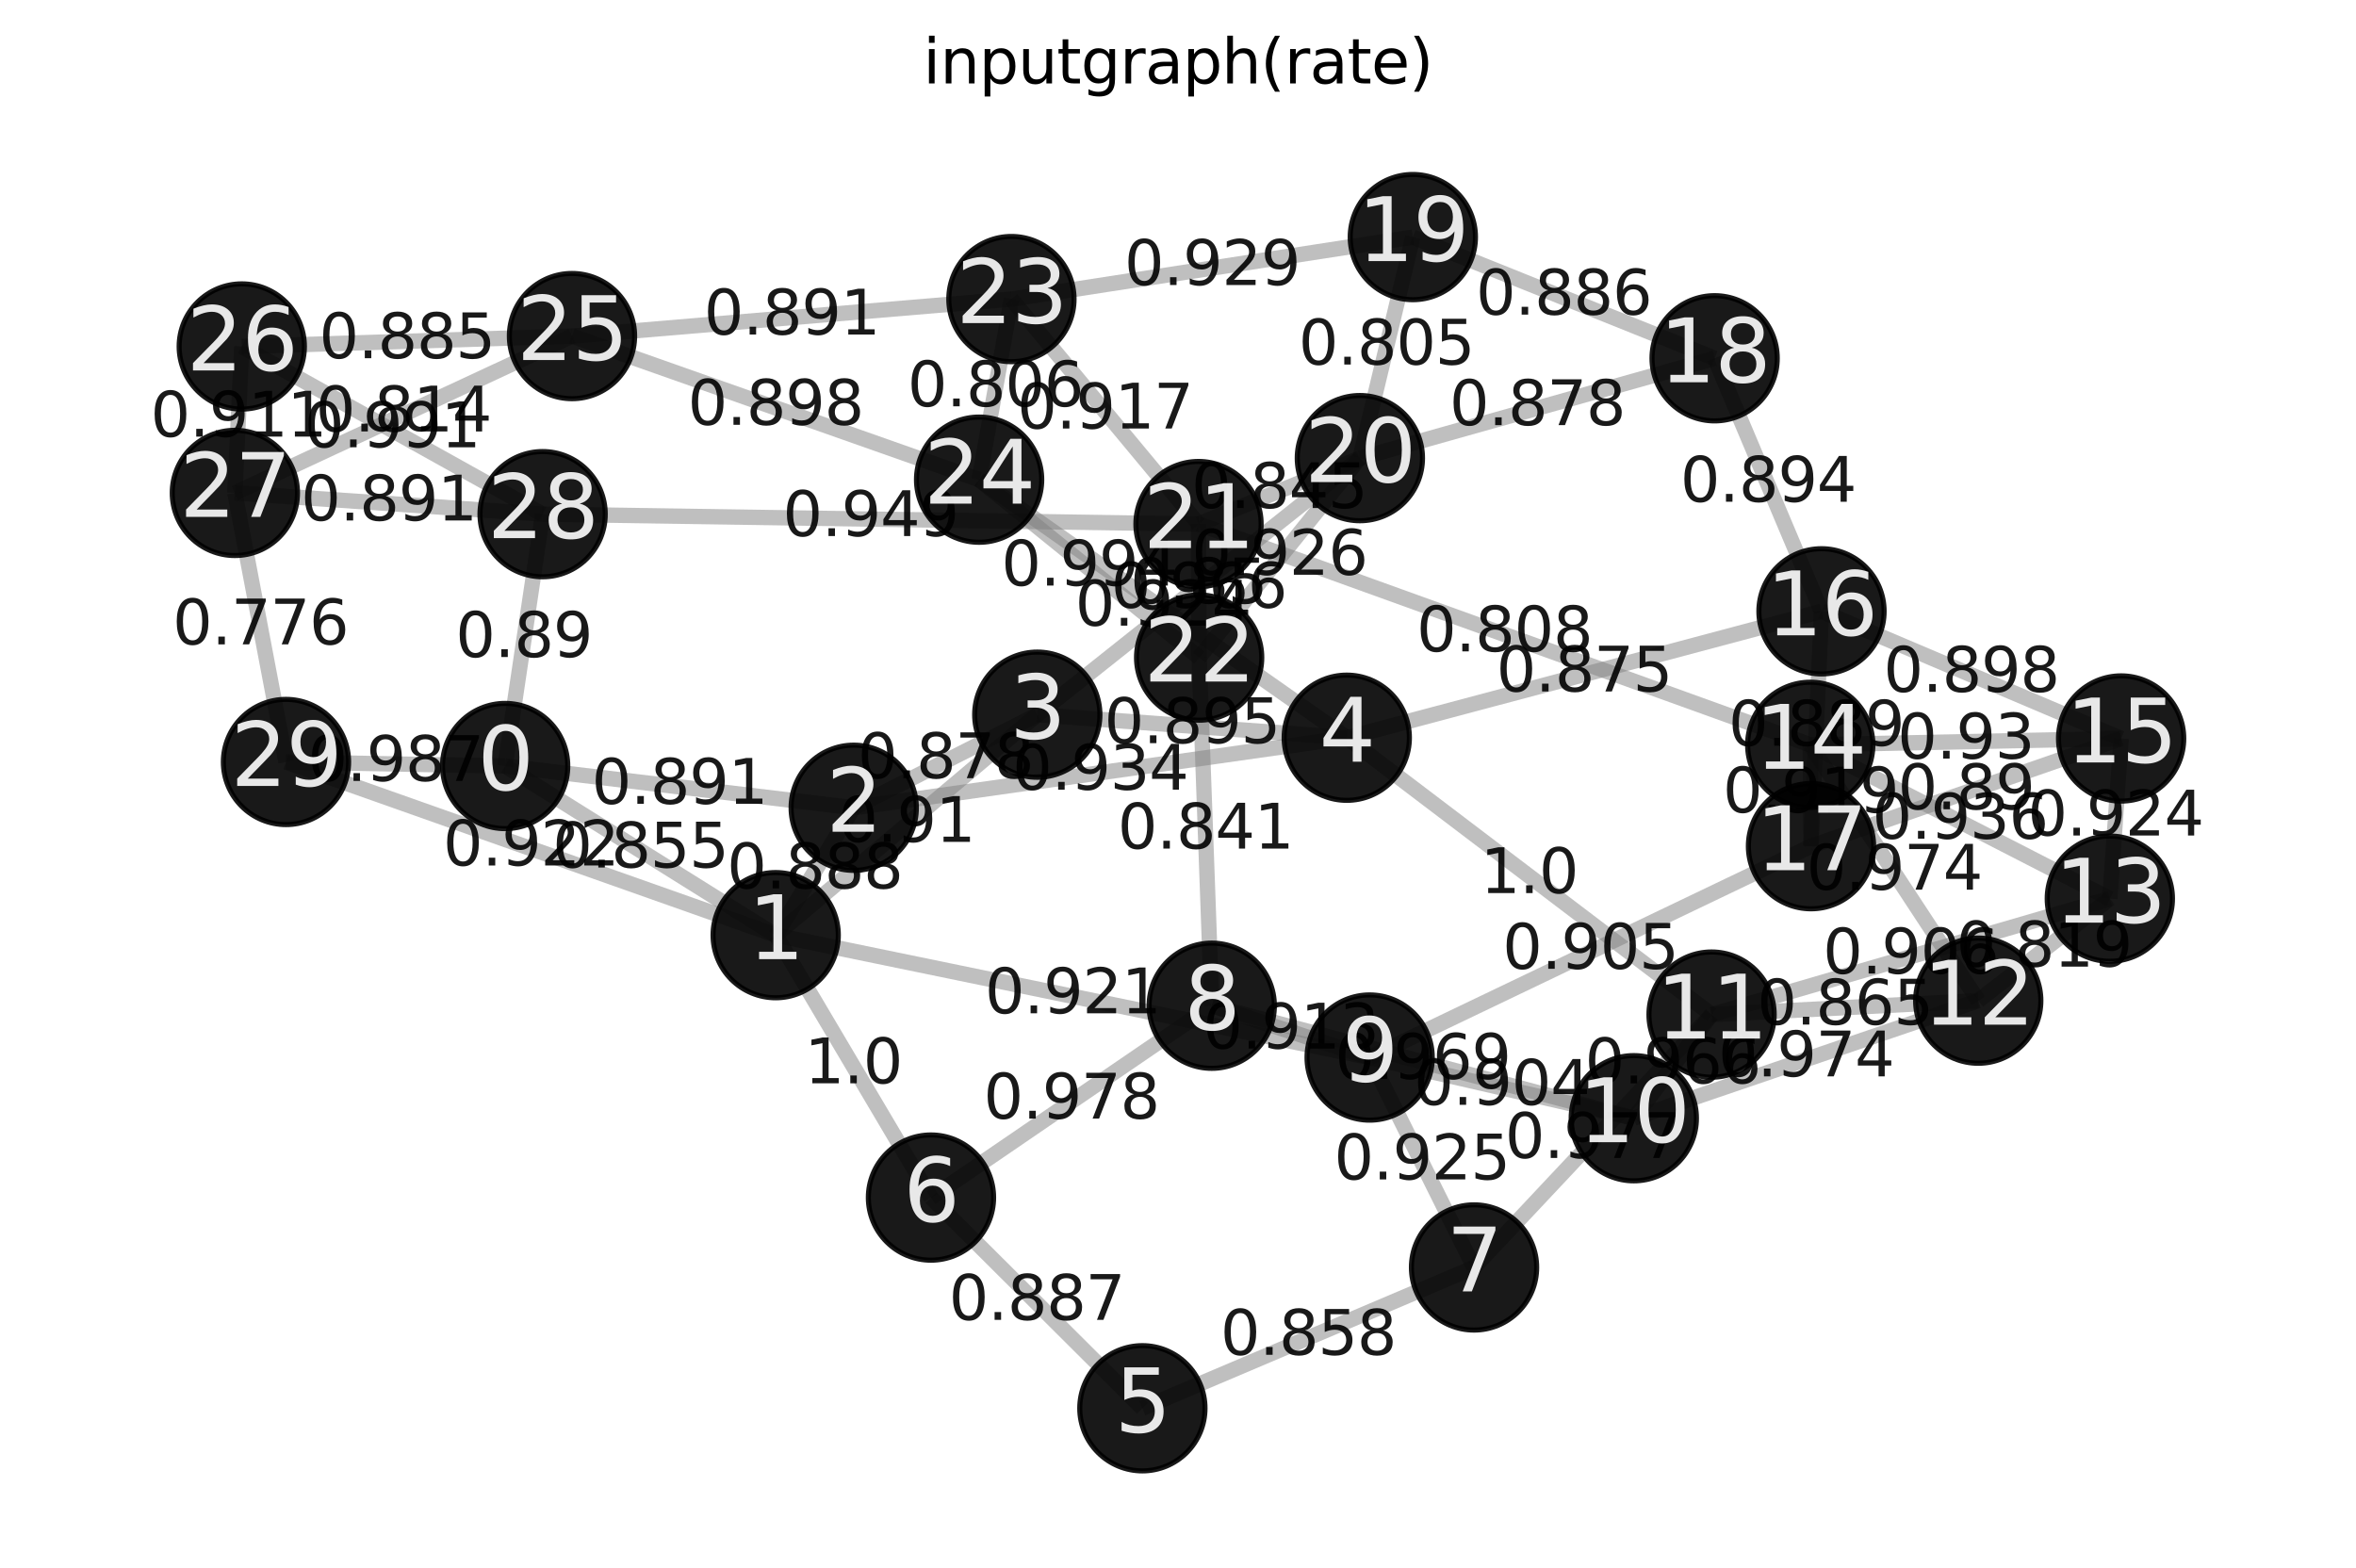<?xml version="1.0" encoding="utf-8" standalone="no"?>
<!DOCTYPE svg PUBLIC "-//W3C//DTD SVG 1.1//EN"
  "http://www.w3.org/Graphics/SVG/1.1/DTD/svg11.dtd">
<svg xmlns:xlink="http://www.w3.org/1999/xlink" width="460.8pt" height="306.718pt" viewBox="0 0 460.8 306.718" xmlns="http://www.w3.org/2000/svg" version="1.1">
 <defs>
  <style type="text/css">*{stroke-linejoin: round; stroke-linecap: butt}</style>
 </defs>
 <g id="figure_1">
  <g id="patch_1">
   <path d="M 0 306.718 
L 460.8 306.718 
L 460.8 0 
L 0 0 
z
" style="fill: #ffffff"/>
  </g>
  <g id="axes_1">
   <g id="patch_2">
    <path d="M 7.2 299.518 
L 453.6 299.518 
L 453.6 22.318 
L 7.2 22.318 
z
" style="fill: #ffffff"/>
   </g>
   <g id="LineCollection_1">
    <path d="M 98.798 149.836 
L 151.714 182.923 
" clip-path="url(#p941758b9c6)" style="fill: none; stroke: #808080; stroke-opacity: 0.5; stroke-width: 3"/>
    <path d="M 98.798 149.836 
L 55.935 149.047 
" clip-path="url(#p941758b9c6)" style="fill: none; stroke: #808080; stroke-opacity: 0.5; stroke-width: 3"/>
    <path d="M 98.798 149.836 
L 166.977 158.002 
" clip-path="url(#p941758b9c6)" style="fill: none; stroke: #808080; stroke-opacity: 0.5; stroke-width: 3"/>
    <path d="M 98.798 149.836 
L 106.128 100.574 
" clip-path="url(#p941758b9c6)" style="fill: none; stroke: #808080; stroke-opacity: 0.5; stroke-width: 3"/>
    <path d="M 151.714 182.923 
L 166.977 158.002 
" clip-path="url(#p941758b9c6)" style="fill: none; stroke: #808080; stroke-opacity: 0.5; stroke-width: 3"/>
    <path d="M 151.714 182.923 
L 202.877 139.795 
" clip-path="url(#p941758b9c6)" style="fill: none; stroke: #808080; stroke-opacity: 0.5; stroke-width: 3"/>
    <path d="M 151.714 182.923 
L 55.935 149.047 
" clip-path="url(#p941758b9c6)" style="fill: none; stroke: #808080; stroke-opacity: 0.5; stroke-width: 3"/>
    <path d="M 151.714 182.923 
L 182.085 234.25 
" clip-path="url(#p941758b9c6)" style="fill: none; stroke: #808080; stroke-opacity: 0.5; stroke-width: 3"/>
    <path d="M 151.714 182.923 
L 267.885 206.859 
" clip-path="url(#p941758b9c6)" style="fill: none; stroke: #808080; stroke-opacity: 0.5; stroke-width: 3"/>
    <path d="M 166.977 158.002 
L 202.877 139.795 
" clip-path="url(#p941758b9c6)" style="fill: none; stroke: #808080; stroke-opacity: 0.5; stroke-width: 3"/>
    <path d="M 166.977 158.002 
L 263.409 144.303 
" clip-path="url(#p941758b9c6)" style="fill: none; stroke: #808080; stroke-opacity: 0.5; stroke-width: 3"/>
    <path d="M 202.877 139.795 
L 263.409 144.303 
" clip-path="url(#p941758b9c6)" style="fill: none; stroke: #808080; stroke-opacity: 0.5; stroke-width: 3"/>
    <path d="M 202.877 139.795 
L 265.972 89.611 
" clip-path="url(#p941758b9c6)" style="fill: none; stroke: #808080; stroke-opacity: 0.5; stroke-width: 3"/>
    <path d="M 263.409 144.303 
L 356.259 119.578 
" clip-path="url(#p941758b9c6)" style="fill: none; stroke: #808080; stroke-opacity: 0.5; stroke-width: 3"/>
    <path d="M 263.409 144.303 
L 334.76 198.458 
" clip-path="url(#p941758b9c6)" style="fill: none; stroke: #808080; stroke-opacity: 0.5; stroke-width: 3"/>
    <path d="M 263.409 144.303 
L 191.499 93.827 
" clip-path="url(#p941758b9c6)" style="fill: none; stroke: #808080; stroke-opacity: 0.5; stroke-width: 3"/>
    <path d="M 223.433 275.464 
L 182.085 234.25 
" clip-path="url(#p941758b9c6)" style="fill: none; stroke: #808080; stroke-opacity: 0.5; stroke-width: 3"/>
    <path d="M 223.433 275.464 
L 288.301 247.919 
" clip-path="url(#p941758b9c6)" style="fill: none; stroke: #808080; stroke-opacity: 0.5; stroke-width: 3"/>
    <path d="M 182.085 234.25 
L 236.999 196.724 
" clip-path="url(#p941758b9c6)" style="fill: none; stroke: #808080; stroke-opacity: 0.5; stroke-width: 3"/>
    <path d="M 288.301 247.919 
L 267.885 206.859 
" clip-path="url(#p941758b9c6)" style="fill: none; stroke: #808080; stroke-opacity: 0.5; stroke-width: 3"/>
    <path d="M 288.301 247.919 
L 334.76 198.458 
" clip-path="url(#p941758b9c6)" style="fill: none; stroke: #808080; stroke-opacity: 0.5; stroke-width: 3"/>
    <path d="M 236.999 196.724 
L 267.885 206.859 
" clip-path="url(#p941758b9c6)" style="fill: none; stroke: #808080; stroke-opacity: 0.5; stroke-width: 3"/>
    <path d="M 236.999 196.724 
L 319.549 218.731 
" clip-path="url(#p941758b9c6)" style="fill: none; stroke: #808080; stroke-opacity: 0.5; stroke-width: 3"/>
    <path d="M 236.999 196.724 
L 234.535 128.623 
" clip-path="url(#p941758b9c6)" style="fill: none; stroke: #808080; stroke-opacity: 0.5; stroke-width: 3"/>
    <path d="M 267.885 206.859 
L 319.549 218.731 
" clip-path="url(#p941758b9c6)" style="fill: none; stroke: #808080; stroke-opacity: 0.5; stroke-width: 3"/>
    <path d="M 267.885 206.859 
L 354.205 165.518 
" clip-path="url(#p941758b9c6)" style="fill: none; stroke: #808080; stroke-opacity: 0.5; stroke-width: 3"/>
    <path d="M 319.549 218.731 
L 334.76 198.458 
" clip-path="url(#p941758b9c6)" style="fill: none; stroke: #808080; stroke-opacity: 0.5; stroke-width: 3"/>
    <path d="M 319.549 218.731 
L 386.916 195.736 
" clip-path="url(#p941758b9c6)" style="fill: none; stroke: #808080; stroke-opacity: 0.5; stroke-width: 3"/>
    <path d="M 334.76 198.458 
L 386.916 195.736 
" clip-path="url(#p941758b9c6)" style="fill: none; stroke: #808080; stroke-opacity: 0.5; stroke-width: 3"/>
    <path d="M 334.76 198.458 
L 412.654 175.781 
" clip-path="url(#p941758b9c6)" style="fill: none; stroke: #808080; stroke-opacity: 0.5; stroke-width: 3"/>
    <path d="M 386.916 195.736 
L 412.654 175.781 
" clip-path="url(#p941758b9c6)" style="fill: none; stroke: #808080; stroke-opacity: 0.5; stroke-width: 3"/>
    <path d="M 386.916 195.736 
L 354.057 145.691 
" clip-path="url(#p941758b9c6)" style="fill: none; stroke: #808080; stroke-opacity: 0.5; stroke-width: 3"/>
    <path d="M 412.654 175.781 
L 354.057 145.691 
" clip-path="url(#p941758b9c6)" style="fill: none; stroke: #808080; stroke-opacity: 0.5; stroke-width: 3"/>
    <path d="M 412.654 175.781 
L 414.863 144.45 
" clip-path="url(#p941758b9c6)" style="fill: none; stroke: #808080; stroke-opacity: 0.5; stroke-width: 3"/>
    <path d="M 354.057 145.691 
L 414.863 144.45 
" clip-path="url(#p941758b9c6)" style="fill: none; stroke: #808080; stroke-opacity: 0.5; stroke-width: 3"/>
    <path d="M 354.057 145.691 
L 234.413 102.509 
" clip-path="url(#p941758b9c6)" style="fill: none; stroke: #808080; stroke-opacity: 0.5; stroke-width: 3"/>
    <path d="M 354.057 145.691 
L 354.205 165.518 
" clip-path="url(#p941758b9c6)" style="fill: none; stroke: #808080; stroke-opacity: 0.5; stroke-width: 3"/>
    <path d="M 414.863 144.45 
L 356.259 119.578 
" clip-path="url(#p941758b9c6)" style="fill: none; stroke: #808080; stroke-opacity: 0.5; stroke-width: 3"/>
    <path d="M 414.863 144.45 
L 354.205 165.518 
" clip-path="url(#p941758b9c6)" style="fill: none; stroke: #808080; stroke-opacity: 0.5; stroke-width: 3"/>
    <path d="M 356.259 119.578 
L 354.205 165.518 
" clip-path="url(#p941758b9c6)" style="fill: none; stroke: #808080; stroke-opacity: 0.5; stroke-width: 3"/>
    <path d="M 356.259 119.578 
L 335.355 70.081 
" clip-path="url(#p941758b9c6)" style="fill: none; stroke: #808080; stroke-opacity: 0.5; stroke-width: 3"/>
    <path d="M 335.355 70.081 
L 276.332 46.373 
" clip-path="url(#p941758b9c6)" style="fill: none; stroke: #808080; stroke-opacity: 0.5; stroke-width: 3"/>
    <path d="M 335.355 70.081 
L 265.972 89.611 
" clip-path="url(#p941758b9c6)" style="fill: none; stroke: #808080; stroke-opacity: 0.5; stroke-width: 3"/>
    <path d="M 276.332 46.373 
L 265.972 89.611 
" clip-path="url(#p941758b9c6)" style="fill: none; stroke: #808080; stroke-opacity: 0.5; stroke-width: 3"/>
    <path d="M 276.332 46.373 
L 197.82 58.501 
" clip-path="url(#p941758b9c6)" style="fill: none; stroke: #808080; stroke-opacity: 0.5; stroke-width: 3"/>
    <path d="M 265.972 89.611 
L 234.413 102.509 
" clip-path="url(#p941758b9c6)" style="fill: none; stroke: #808080; stroke-opacity: 0.5; stroke-width: 3"/>
    <path d="M 265.972 89.611 
L 234.535 128.623 
" clip-path="url(#p941758b9c6)" style="fill: none; stroke: #808080; stroke-opacity: 0.5; stroke-width: 3"/>
    <path d="M 234.413 102.509 
L 234.535 128.623 
" clip-path="url(#p941758b9c6)" style="fill: none; stroke: #808080; stroke-opacity: 0.5; stroke-width: 3"/>
    <path d="M 234.413 102.509 
L 197.82 58.501 
" clip-path="url(#p941758b9c6)" style="fill: none; stroke: #808080; stroke-opacity: 0.5; stroke-width: 3"/>
    <path d="M 234.413 102.509 
L 106.128 100.574 
" clip-path="url(#p941758b9c6)" style="fill: none; stroke: #808080; stroke-opacity: 0.5; stroke-width: 3"/>
    <path d="M 234.535 128.623 
L 191.499 93.827 
" clip-path="url(#p941758b9c6)" style="fill: none; stroke: #808080; stroke-opacity: 0.5; stroke-width: 3"/>
    <path d="M 197.82 58.501 
L 191.499 93.827 
" clip-path="url(#p941758b9c6)" style="fill: none; stroke: #808080; stroke-opacity: 0.5; stroke-width: 3"/>
    <path d="M 197.82 58.501 
L 111.873 65.737 
" clip-path="url(#p941758b9c6)" style="fill: none; stroke: #808080; stroke-opacity: 0.5; stroke-width: 3"/>
    <path d="M 191.499 93.827 
L 111.873 65.737 
" clip-path="url(#p941758b9c6)" style="fill: none; stroke: #808080; stroke-opacity: 0.5; stroke-width: 3"/>
    <path d="M 111.873 65.737 
L 47.287 67.773 
" clip-path="url(#p941758b9c6)" style="fill: none; stroke: #808080; stroke-opacity: 0.5; stroke-width: 3"/>
    <path d="M 111.873 65.737 
L 45.937 96.418 
" clip-path="url(#p941758b9c6)" style="fill: none; stroke: #808080; stroke-opacity: 0.5; stroke-width: 3"/>
    <path d="M 47.287 67.773 
L 45.937 96.418 
" clip-path="url(#p941758b9c6)" style="fill: none; stroke: #808080; stroke-opacity: 0.5; stroke-width: 3"/>
    <path d="M 47.287 67.773 
L 106.128 100.574 
" clip-path="url(#p941758b9c6)" style="fill: none; stroke: #808080; stroke-opacity: 0.5; stroke-width: 3"/>
    <path d="M 45.937 96.418 
L 106.128 100.574 
" clip-path="url(#p941758b9c6)" style="fill: none; stroke: #808080; stroke-opacity: 0.5; stroke-width: 3"/>
    <path d="M 45.937 96.418 
L 55.935 149.047 
" clip-path="url(#p941758b9c6)" style="fill: none; stroke: #808080; stroke-opacity: 0.5; stroke-width: 3"/>
   </g>
   <g id="text_1">
    <g id="patch_3">
     <path d="M 104.119 176.146 
L 146.393 176.146 
L 146.393 156.613 
L 104.119 156.613 
L 104.119 176.146 
z
" clip-path="url(#p941758b9c6)" style="fill: none"/>
    </g>
    <g clip-path="url(#p941758b9c6)">
     <!-- 0.855 -->
     <g style="opacity: 0.9" transform="translate(108.079 169.691) scale(0.12 -0.12)">
      <defs>
       <path id="DejaVuSans-30" d="M 2034 4250 
Q 1547 4250 1301 3770 
Q 1056 3291 1056 2328 
Q 1056 1369 1301 889 
Q 1547 409 2034 409 
Q 2525 409 2770 889 
Q 3016 1369 3016 2328 
Q 3016 3291 2770 3770 
Q 2525 4250 2034 4250 
z
M 2034 4750 
Q 2819 4750 3233 4129 
Q 3647 3509 3647 2328 
Q 3647 1150 3233 529 
Q 2819 -91 2034 -91 
Q 1250 -91 836 529 
Q 422 1150 422 2328 
Q 422 3509 836 4129 
Q 1250 4750 2034 4750 
z
" transform="scale(0.016)"/>
       <path id="DejaVuSans-2e" d="M 684 794 
L 1344 794 
L 1344 0 
L 684 0 
L 684 794 
z
" transform="scale(0.016)"/>
       <path id="DejaVuSans-38" d="M 2034 2216 
Q 1584 2216 1326 1975 
Q 1069 1734 1069 1313 
Q 1069 891 1326 650 
Q 1584 409 2034 409 
Q 2484 409 2743 651 
Q 3003 894 3003 1313 
Q 3003 1734 2745 1975 
Q 2488 2216 2034 2216 
z
M 1403 2484 
Q 997 2584 770 2862 
Q 544 3141 544 3541 
Q 544 4100 942 4425 
Q 1341 4750 2034 4750 
Q 2731 4750 3128 4425 
Q 3525 4100 3525 3541 
Q 3525 3141 3298 2862 
Q 3072 2584 2669 2484 
Q 3125 2378 3379 2068 
Q 3634 1759 3634 1313 
Q 3634 634 3220 271 
Q 2806 -91 2034 -91 
Q 1263 -91 848 271 
Q 434 634 434 1313 
Q 434 1759 690 2068 
Q 947 2378 1403 2484 
z
M 1172 3481 
Q 1172 3119 1398 2916 
Q 1625 2713 2034 2713 
Q 2441 2713 2670 2916 
Q 2900 3119 2900 3481 
Q 2900 3844 2670 4047 
Q 2441 4250 2034 4250 
Q 1625 4250 1398 4047 
Q 1172 3844 1172 3481 
z
" transform="scale(0.016)"/>
       <path id="DejaVuSans-35" d="M 691 4666 
L 3169 4666 
L 3169 4134 
L 1269 4134 
L 1269 2991 
Q 1406 3038 1543 3061 
Q 1681 3084 1819 3084 
Q 2600 3084 3056 2656 
Q 3513 2228 3513 1497 
Q 3513 744 3044 326 
Q 2575 -91 1722 -91 
Q 1428 -91 1123 -41 
Q 819 9 494 109 
L 494 744 
Q 775 591 1075 516 
Q 1375 441 1709 441 
Q 2250 441 2565 725 
Q 2881 1009 2881 1497 
Q 2881 1984 2565 2268 
Q 2250 2553 1709 2553 
Q 1456 2553 1204 2497 
Q 953 2441 691 2322 
L 691 4666 
z
" transform="scale(0.016)"/>
      </defs>
      <use xlink:href="#DejaVuSans-30"/>
      <use xlink:href="#DejaVuSans-2e" x="63.623"/>
      <use xlink:href="#DejaVuSans-38" x="95.41"/>
      <use xlink:href="#DejaVuSans-35" x="159.033"/>
      <use xlink:href="#DejaVuSans-35" x="222.656"/>
     </g>
    </g>
   </g>
   <g id="text_2">
    <g id="patch_4">
     <path d="M 56.23 159.208 
L 98.503 159.208 
L 98.503 139.675 
L 56.23 139.675 
L 56.23 159.208 
z
" clip-path="url(#p941758b9c6)" style="fill: none"/>
    </g>
    <g clip-path="url(#p941758b9c6)">
     <!-- 0.987 -->
     <g style="opacity: 0.9" transform="translate(60.19 152.753) scale(0.12 -0.12)">
      <defs>
       <path id="DejaVuSans-39" d="M 703 97 
L 703 672 
Q 941 559 1184 500 
Q 1428 441 1663 441 
Q 2288 441 2617 861 
Q 2947 1281 2994 2138 
Q 2813 1869 2534 1725 
Q 2256 1581 1919 1581 
Q 1219 1581 811 2004 
Q 403 2428 403 3163 
Q 403 3881 828 4315 
Q 1253 4750 1959 4750 
Q 2769 4750 3195 4129 
Q 3622 3509 3622 2328 
Q 3622 1225 3098 567 
Q 2575 -91 1691 -91 
Q 1453 -91 1209 -44 
Q 966 3 703 97 
z
M 1959 2075 
Q 2384 2075 2632 2365 
Q 2881 2656 2881 3163 
Q 2881 3666 2632 3958 
Q 2384 4250 1959 4250 
Q 1534 4250 1286 3958 
Q 1038 3666 1038 3163 
Q 1038 2656 1286 2365 
Q 1534 2075 1959 2075 
z
" transform="scale(0.016)"/>
       <path id="DejaVuSans-37" d="M 525 4666 
L 3525 4666 
L 3525 4397 
L 1831 0 
L 1172 0 
L 2766 4134 
L 525 4134 
L 525 4666 
z
" transform="scale(0.016)"/>
      </defs>
      <use xlink:href="#DejaVuSans-30"/>
      <use xlink:href="#DejaVuSans-2e" x="63.623"/>
      <use xlink:href="#DejaVuSans-39" x="95.41"/>
      <use xlink:href="#DejaVuSans-38" x="159.033"/>
      <use xlink:href="#DejaVuSans-37" x="222.656"/>
     </g>
    </g>
   </g>
   <g id="text_3">
    <g id="patch_5">
     <path d="M 111.751 163.686 
L 154.024 163.686 
L 154.024 144.152 
L 111.751 144.152 
L 111.751 163.686 
z
" clip-path="url(#p941758b9c6)" style="fill: none"/>
    </g>
    <g clip-path="url(#p941758b9c6)">
     <!-- 0.891 -->
     <g style="opacity: 0.9" transform="translate(115.711 157.23) scale(0.12 -0.12)">
      <defs>
       <path id="DejaVuSans-31" d="M 794 531 
L 1825 531 
L 1825 4091 
L 703 3866 
L 703 4441 
L 1819 4666 
L 2450 4666 
L 2450 531 
L 3481 531 
L 3481 0 
L 794 0 
L 794 531 
z
" transform="scale(0.016)"/>
      </defs>
      <use xlink:href="#DejaVuSans-30"/>
      <use xlink:href="#DejaVuSans-2e" x="63.623"/>
      <use xlink:href="#DejaVuSans-38" x="95.41"/>
      <use xlink:href="#DejaVuSans-39" x="159.033"/>
      <use xlink:href="#DejaVuSans-31" x="222.656"/>
     </g>
    </g>
   </g>
   <g id="text_4">
    <g id="patch_6">
     <path d="M 85.143 134.972 
L 119.782 134.972 
L 119.782 115.438 
L 85.143 115.438 
L 85.143 134.972 
z
" clip-path="url(#p941758b9c6)" style="fill: none"/>
    </g>
    <g clip-path="url(#p941758b9c6)">
     <!-- 0.89 -->
     <g style="opacity: 0.9" transform="translate(89.103 128.516) scale(0.12 -0.12)">
      <use xlink:href="#DejaVuSans-30"/>
      <use xlink:href="#DejaVuSans-2e" x="63.623"/>
      <use xlink:href="#DejaVuSans-38" x="95.41"/>
      <use xlink:href="#DejaVuSans-39" x="159.033"/>
     </g>
    </g>
   </g>
   <g id="text_5">
    <g id="patch_7">
     <path d="M 138.209 180.229 
L 180.483 180.229 
L 180.483 160.696 
L 138.209 160.696 
L 138.209 180.229 
z
" clip-path="url(#p941758b9c6)" style="fill: none"/>
    </g>
    <g clip-path="url(#p941758b9c6)">
     <!-- 0.888 -->
     <g style="opacity: 0.9" transform="translate(142.169 173.774) scale(0.12 -0.12)">
      <use xlink:href="#DejaVuSans-30"/>
      <use xlink:href="#DejaVuSans-2e" x="63.623"/>
      <use xlink:href="#DejaVuSans-38" x="95.41"/>
      <use xlink:href="#DejaVuSans-38" x="159.033"/>
      <use xlink:href="#DejaVuSans-38" x="222.656"/>
     </g>
    </g>
   </g>
   <g id="text_6">
    <g id="patch_8">
     <path d="M 159.976 171.126 
L 194.615 171.126 
L 194.615 151.592 
L 159.976 151.592 
L 159.976 171.126 
z
" clip-path="url(#p941758b9c6)" style="fill: none"/>
    </g>
    <g clip-path="url(#p941758b9c6)">
     <!-- 0.91 -->
     <g style="opacity: 0.9" transform="translate(163.936 164.67) scale(0.12 -0.12)">
      <use xlink:href="#DejaVuSans-30"/>
      <use xlink:href="#DejaVuSans-2e" x="63.623"/>
      <use xlink:href="#DejaVuSans-39" x="95.41"/>
      <use xlink:href="#DejaVuSans-31" x="159.033"/>
     </g>
    </g>
   </g>
   <g id="text_7">
    <g id="patch_9">
     <path d="M 82.688 175.752 
L 124.961 175.752 
L 124.961 156.218 
L 82.688 156.218 
L 82.688 175.752 
z
" clip-path="url(#p941758b9c6)" style="fill: none"/>
    </g>
    <g clip-path="url(#p941758b9c6)">
     <!-- 0.922 -->
     <g style="opacity: 0.9" transform="translate(86.648 169.296) scale(0.12 -0.12)">
      <defs>
       <path id="DejaVuSans-32" d="M 1228 531 
L 3431 531 
L 3431 0 
L 469 0 
L 469 531 
Q 828 903 1448 1529 
Q 2069 2156 2228 2338 
Q 2531 2678 2651 2914 
Q 2772 3150 2772 3378 
Q 2772 3750 2511 3984 
Q 2250 4219 1831 4219 
Q 1534 4219 1204 4116 
Q 875 4013 500 3803 
L 500 4441 
Q 881 4594 1212 4672 
Q 1544 4750 1819 4750 
Q 2544 4750 2975 4387 
Q 3406 4025 3406 3419 
Q 3406 3131 3298 2873 
Q 3191 2616 2906 2266 
Q 2828 2175 2409 1742 
Q 1991 1309 1228 531 
z
" transform="scale(0.016)"/>
      </defs>
      <use xlink:href="#DejaVuSans-30"/>
      <use xlink:href="#DejaVuSans-2e" x="63.623"/>
      <use xlink:href="#DejaVuSans-39" x="95.41"/>
      <use xlink:href="#DejaVuSans-32" x="159.033"/>
      <use xlink:href="#DejaVuSans-32" x="222.656"/>
     </g>
    </g>
   </g>
   <g id="text_8">
    <g id="patch_10">
     <path d="M 153.398 218.353 
L 180.401 218.353 
L 180.401 198.819 
L 153.398 198.819 
L 153.398 218.353 
z
" clip-path="url(#p941758b9c6)" style="fill: none"/>
    </g>
    <g clip-path="url(#p941758b9c6)">
     <!-- 1.0 -->
     <g style="opacity: 0.9" transform="translate(157.358 211.897) scale(0.12 -0.12)">
      <use xlink:href="#DejaVuSans-31"/>
      <use xlink:href="#DejaVuSans-2e" x="63.623"/>
      <use xlink:href="#DejaVuSans-30" x="95.41"/>
     </g>
    </g>
   </g>
   <g id="text_9">
    <g id="patch_11">
     <path d="M 188.663 204.658 
L 230.936 204.658 
L 230.936 185.124 
L 188.663 185.124 
L 188.663 204.658 
z
" clip-path="url(#p941758b9c6)" style="fill: none"/>
    </g>
    <g clip-path="url(#p941758b9c6)">
     <!-- 0.921 -->
     <g style="opacity: 0.9" transform="translate(192.623 198.202) scale(0.12 -0.12)">
      <use xlink:href="#DejaVuSans-30"/>
      <use xlink:href="#DejaVuSans-2e" x="63.623"/>
      <use xlink:href="#DejaVuSans-39" x="95.41"/>
      <use xlink:href="#DejaVuSans-32" x="159.033"/>
      <use xlink:href="#DejaVuSans-31" x="222.656"/>
     </g>
    </g>
   </g>
   <g id="text_10">
    <g id="patch_12">
     <path d="M 163.79 158.665 
L 206.064 158.665 
L 206.064 139.131 
L 163.79 139.131 
L 163.79 158.665 
z
" clip-path="url(#p941758b9c6)" style="fill: none"/>
    </g>
    <g clip-path="url(#p941758b9c6)">
     <!-- 0.878 -->
     <g style="opacity: 0.9" transform="translate(167.75 152.21) scale(0.12 -0.12)">
      <use xlink:href="#DejaVuSans-30"/>
      <use xlink:href="#DejaVuSans-2e" x="63.623"/>
      <use xlink:href="#DejaVuSans-38" x="95.41"/>
      <use xlink:href="#DejaVuSans-37" x="159.033"/>
      <use xlink:href="#DejaVuSans-38" x="222.656"/>
     </g>
    </g>
   </g>
   <g id="text_11">
    <g id="patch_13">
     <path d="M 194.056 160.919 
L 236.33 160.919 
L 236.33 141.386 
L 194.056 141.386 
L 194.056 160.919 
z
" clip-path="url(#p941758b9c6)" style="fill: none"/>
    </g>
    <g clip-path="url(#p941758b9c6)">
     <!-- 0.934 -->
     <g style="opacity: 0.9" transform="translate(198.016 154.464) scale(0.12 -0.12)">
      <defs>
       <path id="DejaVuSans-33" d="M 2597 2516 
Q 3050 2419 3304 2112 
Q 3559 1806 3559 1356 
Q 3559 666 3084 287 
Q 2609 -91 1734 -91 
Q 1441 -91 1130 -33 
Q 819 25 488 141 
L 488 750 
Q 750 597 1062 519 
Q 1375 441 1716 441 
Q 2309 441 2620 675 
Q 2931 909 2931 1356 
Q 2931 1769 2642 2001 
Q 2353 2234 1838 2234 
L 1294 2234 
L 1294 2753 
L 1863 2753 
Q 2328 2753 2575 2939 
Q 2822 3125 2822 3475 
Q 2822 3834 2567 4026 
Q 2313 4219 1838 4219 
Q 1578 4219 1281 4162 
Q 984 4106 628 3988 
L 628 4550 
Q 988 4650 1302 4700 
Q 1616 4750 1894 4750 
Q 2613 4750 3031 4423 
Q 3450 4097 3450 3541 
Q 3450 3153 3228 2886 
Q 3006 2619 2597 2516 
z
" transform="scale(0.016)"/>
       <path id="DejaVuSans-34" d="M 2419 4116 
L 825 1625 
L 2419 1625 
L 2419 4116 
z
M 2253 4666 
L 3047 4666 
L 3047 1625 
L 3713 1625 
L 3713 1100 
L 3047 1100 
L 3047 0 
L 2419 0 
L 2419 1100 
L 313 1100 
L 313 1709 
L 2253 4666 
z
" transform="scale(0.016)"/>
      </defs>
      <use xlink:href="#DejaVuSans-30"/>
      <use xlink:href="#DejaVuSans-2e" x="63.623"/>
      <use xlink:href="#DejaVuSans-39" x="95.41"/>
      <use xlink:href="#DejaVuSans-33" x="159.033"/>
      <use xlink:href="#DejaVuSans-34" x="222.656"/>
     </g>
    </g>
   </g>
   <g id="text_12">
    <g id="patch_14">
     <path d="M 212.006 151.816 
L 254.28 151.816 
L 254.28 132.282 
L 212.006 132.282 
L 212.006 151.816 
z
" clip-path="url(#p941758b9c6)" style="fill: none"/>
    </g>
    <g clip-path="url(#p941758b9c6)">
     <!-- 0.895 -->
     <g style="opacity: 0.9" transform="translate(215.966 145.36) scale(0.12 -0.12)">
      <use xlink:href="#DejaVuSans-30"/>
      <use xlink:href="#DejaVuSans-2e" x="63.623"/>
      <use xlink:href="#DejaVuSans-38" x="95.41"/>
      <use xlink:href="#DejaVuSans-39" x="159.033"/>
      <use xlink:href="#DejaVuSans-35" x="222.656"/>
     </g>
    </g>
   </g>
   <g id="text_13">
    <g id="patch_15">
     <path d="M 217.105 124.47 
L 251.744 124.47 
L 251.744 104.936 
L 217.105 104.936 
L 217.105 124.47 
z
" clip-path="url(#p941758b9c6)" style="fill: none"/>
    </g>
    <g clip-path="url(#p941758b9c6)">
     <!-- 0.85 -->
     <g style="opacity: 0.9" transform="translate(221.065 118.014) scale(0.12 -0.12)">
      <use xlink:href="#DejaVuSans-30"/>
      <use xlink:href="#DejaVuSans-2e" x="63.623"/>
      <use xlink:href="#DejaVuSans-38" x="95.41"/>
      <use xlink:href="#DejaVuSans-35" x="159.033"/>
     </g>
    </g>
   </g>
   <g id="text_14">
    <g id="patch_16">
     <path d="M 288.697 141.707 
L 330.971 141.707 
L 330.971 122.173 
L 288.697 122.173 
L 288.697 141.707 
z
" clip-path="url(#p941758b9c6)" style="fill: none"/>
    </g>
    <g clip-path="url(#p941758b9c6)">
     <!-- 0.875 -->
     <g style="opacity: 0.9" transform="translate(292.657 135.252) scale(0.12 -0.12)">
      <use xlink:href="#DejaVuSans-30"/>
      <use xlink:href="#DejaVuSans-2e" x="63.623"/>
      <use xlink:href="#DejaVuSans-38" x="95.41"/>
      <use xlink:href="#DejaVuSans-37" x="159.033"/>
      <use xlink:href="#DejaVuSans-35" x="222.656"/>
     </g>
    </g>
   </g>
   <g id="text_15">
    <g id="patch_17">
     <path d="M 285.583 181.147 
L 312.587 181.147 
L 312.587 161.614 
L 285.583 161.614 
L 285.583 181.147 
z
" clip-path="url(#p941758b9c6)" style="fill: none"/>
    </g>
    <g clip-path="url(#p941758b9c6)">
     <!-- 1.0 -->
     <g style="opacity: 0.9" transform="translate(289.543 174.692) scale(0.12 -0.12)">
      <use xlink:href="#DejaVuSans-31"/>
      <use xlink:href="#DejaVuSans-2e" x="63.623"/>
      <use xlink:href="#DejaVuSans-30" x="95.41"/>
     </g>
    </g>
   </g>
   <g id="text_16">
    <g id="patch_18">
     <path d="M 206.317 128.832 
L 248.591 128.832 
L 248.591 109.298 
L 206.317 109.298 
L 206.317 128.832 
z
" clip-path="url(#p941758b9c6)" style="fill: none"/>
    </g>
    <g clip-path="url(#p941758b9c6)">
     <!-- 0.924 -->
     <g style="opacity: 0.9" transform="translate(210.277 122.376) scale(0.12 -0.12)">
      <use xlink:href="#DejaVuSans-30"/>
      <use xlink:href="#DejaVuSans-2e" x="63.623"/>
      <use xlink:href="#DejaVuSans-39" x="95.41"/>
      <use xlink:href="#DejaVuSans-32" x="159.033"/>
      <use xlink:href="#DejaVuSans-34" x="222.656"/>
     </g>
    </g>
   </g>
   <g id="text_17">
    <g id="patch_19">
     <path d="M 181.622 264.623 
L 223.896 264.623 
L 223.896 245.09 
L 181.622 245.09 
L 181.622 264.623 
z
" clip-path="url(#p941758b9c6)" style="fill: none"/>
    </g>
    <g clip-path="url(#p941758b9c6)">
     <!-- 0.887 -->
     <g style="opacity: 0.9" transform="translate(185.582 258.168) scale(0.12 -0.12)">
      <use xlink:href="#DejaVuSans-30"/>
      <use xlink:href="#DejaVuSans-2e" x="63.623"/>
      <use xlink:href="#DejaVuSans-38" x="95.41"/>
      <use xlink:href="#DejaVuSans-38" x="159.033"/>
      <use xlink:href="#DejaVuSans-37" x="222.656"/>
     </g>
    </g>
   </g>
   <g id="text_18">
    <g id="patch_20">
     <path d="M 234.73 271.458 
L 277.004 271.458 
L 277.004 251.925 
L 234.73 251.925 
L 234.73 271.458 
z
" clip-path="url(#p941758b9c6)" style="fill: none"/>
    </g>
    <g clip-path="url(#p941758b9c6)">
     <!-- 0.858 -->
     <g style="opacity: 0.9" transform="translate(238.69 265.003) scale(0.12 -0.12)">
      <use xlink:href="#DejaVuSans-30"/>
      <use xlink:href="#DejaVuSans-2e" x="63.623"/>
      <use xlink:href="#DejaVuSans-38" x="95.41"/>
      <use xlink:href="#DejaVuSans-35" x="159.033"/>
      <use xlink:href="#DejaVuSans-38" x="222.656"/>
     </g>
    </g>
   </g>
   <g id="text_19">
    <g id="patch_21">
     <path d="M 188.405 225.253 
L 230.679 225.253 
L 230.679 205.72 
L 188.405 205.72 
L 188.405 225.253 
z
" clip-path="url(#p941758b9c6)" style="fill: none"/>
    </g>
    <g clip-path="url(#p941758b9c6)">
     <!-- 0.978 -->
     <g style="opacity: 0.9" transform="translate(192.365 218.798) scale(0.12 -0.12)">
      <use xlink:href="#DejaVuSans-30"/>
      <use xlink:href="#DejaVuSans-2e" x="63.623"/>
      <use xlink:href="#DejaVuSans-39" x="95.41"/>
      <use xlink:href="#DejaVuSans-37" x="159.033"/>
      <use xlink:href="#DejaVuSans-38" x="222.656"/>
     </g>
    </g>
   </g>
   <g id="text_20">
    <g id="patch_22">
     <path d="M 256.956 237.156 
L 299.23 237.156 
L 299.23 217.622 
L 256.956 217.622 
L 256.956 237.156 
z
" clip-path="url(#p941758b9c6)" style="fill: none"/>
    </g>
    <g clip-path="url(#p941758b9c6)">
     <!-- 0.925 -->
     <g style="opacity: 0.9" transform="translate(260.916 230.7) scale(0.12 -0.12)">
      <use xlink:href="#DejaVuSans-30"/>
      <use xlink:href="#DejaVuSans-2e" x="63.623"/>
      <use xlink:href="#DejaVuSans-39" x="95.41"/>
      <use xlink:href="#DejaVuSans-32" x="159.033"/>
      <use xlink:href="#DejaVuSans-35" x="222.656"/>
     </g>
    </g>
   </g>
   <g id="text_21">
    <g id="patch_23">
     <path d="M 290.393 232.956 
L 332.667 232.956 
L 332.667 213.422 
L 290.393 213.422 
L 290.393 232.956 
z
" clip-path="url(#p941758b9c6)" style="fill: none"/>
    </g>
    <g clip-path="url(#p941758b9c6)">
     <!-- 0.977 -->
     <g style="opacity: 0.9" transform="translate(294.353 226.5) scale(0.12 -0.12)">
      <use xlink:href="#DejaVuSans-30"/>
      <use xlink:href="#DejaVuSans-2e" x="63.623"/>
      <use xlink:href="#DejaVuSans-39" x="95.41"/>
      <use xlink:href="#DejaVuSans-37" x="159.033"/>
      <use xlink:href="#DejaVuSans-37" x="222.656"/>
     </g>
    </g>
   </g>
   <g id="text_22">
    <g id="patch_24">
     <path d="M 231.305 211.558 
L 273.579 211.558 
L 273.579 192.024 
L 231.305 192.024 
L 231.305 211.558 
z
" clip-path="url(#p941758b9c6)" style="fill: none"/>
    </g>
    <g clip-path="url(#p941758b9c6)">
     <!-- 0.913 -->
     <g style="opacity: 0.9" transform="translate(235.265 205.103) scale(0.12 -0.12)">
      <use xlink:href="#DejaVuSans-30"/>
      <use xlink:href="#DejaVuSans-2e" x="63.623"/>
      <use xlink:href="#DejaVuSans-39" x="95.41"/>
      <use xlink:href="#DejaVuSans-31" x="159.033"/>
      <use xlink:href="#DejaVuSans-33" x="222.656"/>
     </g>
    </g>
   </g>
   <g id="text_23">
    <g id="patch_25">
     <path d="M 257.137 217.494 
L 299.411 217.494 
L 299.411 197.961 
L 257.137 197.961 
L 257.137 217.494 
z
" clip-path="url(#p941758b9c6)" style="fill: none"/>
    </g>
    <g clip-path="url(#p941758b9c6)">
     <!-- 0.969 -->
     <g style="opacity: 0.9" transform="translate(261.097 211.039) scale(0.12 -0.12)">
      <defs>
       <path id="DejaVuSans-36" d="M 2113 2584 
Q 1688 2584 1439 2293 
Q 1191 2003 1191 1497 
Q 1191 994 1439 701 
Q 1688 409 2113 409 
Q 2538 409 2786 701 
Q 3034 994 3034 1497 
Q 3034 2003 2786 2293 
Q 2538 2584 2113 2584 
z
M 3366 4563 
L 3366 3988 
Q 3128 4100 2886 4159 
Q 2644 4219 2406 4219 
Q 1781 4219 1451 3797 
Q 1122 3375 1075 2522 
Q 1259 2794 1537 2939 
Q 1816 3084 2150 3084 
Q 2853 3084 3261 2657 
Q 3669 2231 3669 1497 
Q 3669 778 3244 343 
Q 2819 -91 2113 -91 
Q 1303 -91 875 529 
Q 447 1150 447 2328 
Q 447 3434 972 4092 
Q 1497 4750 2381 4750 
Q 2619 4750 2861 4703 
Q 3103 4656 3366 4563 
z
" transform="scale(0.016)"/>
      </defs>
      <use xlink:href="#DejaVuSans-30"/>
      <use xlink:href="#DejaVuSans-2e" x="63.623"/>
      <use xlink:href="#DejaVuSans-39" x="95.41"/>
      <use xlink:href="#DejaVuSans-36" x="159.033"/>
      <use xlink:href="#DejaVuSans-39" x="222.656"/>
     </g>
    </g>
   </g>
   <g id="text_24">
    <g id="patch_26">
     <path d="M 214.63 172.44 
L 256.904 172.44 
L 256.904 152.906 
L 214.63 152.906 
L 214.63 172.44 
z
" clip-path="url(#p941758b9c6)" style="fill: none"/>
    </g>
    <g clip-path="url(#p941758b9c6)">
     <!-- 0.841 -->
     <g style="opacity: 0.9" transform="translate(218.59 165.984) scale(0.12 -0.12)">
      <use xlink:href="#DejaVuSans-30"/>
      <use xlink:href="#DejaVuSans-2e" x="63.623"/>
      <use xlink:href="#DejaVuSans-38" x="95.41"/>
      <use xlink:href="#DejaVuSans-34" x="159.033"/>
      <use xlink:href="#DejaVuSans-31" x="222.656"/>
     </g>
    </g>
   </g>
   <g id="text_25">
    <g id="patch_27">
     <path d="M 272.58 222.562 
L 314.854 222.562 
L 314.854 203.028 
L 272.58 203.028 
L 272.58 222.562 
z
" clip-path="url(#p941758b9c6)" style="fill: none"/>
    </g>
    <g clip-path="url(#p941758b9c6)">
     <!-- 0.904 -->
     <g style="opacity: 0.9" transform="translate(276.54 216.106) scale(0.12 -0.12)">
      <use xlink:href="#DejaVuSans-30"/>
      <use xlink:href="#DejaVuSans-2e" x="63.623"/>
      <use xlink:href="#DejaVuSans-39" x="95.41"/>
      <use xlink:href="#DejaVuSans-30" x="159.033"/>
      <use xlink:href="#DejaVuSans-34" x="222.656"/>
     </g>
    </g>
   </g>
   <g id="text_26">
    <g id="patch_28">
     <path d="M 289.908 195.955 
L 332.182 195.955 
L 332.182 176.421 
L 289.908 176.421 
L 289.908 195.955 
z
" clip-path="url(#p941758b9c6)" style="fill: none"/>
    </g>
    <g clip-path="url(#p941758b9c6)">
     <!-- 0.905 -->
     <g style="opacity: 0.9" transform="translate(293.868 189.499) scale(0.12 -0.12)">
      <use xlink:href="#DejaVuSans-30"/>
      <use xlink:href="#DejaVuSans-2e" x="63.623"/>
      <use xlink:href="#DejaVuSans-39" x="95.41"/>
      <use xlink:href="#DejaVuSans-30" x="159.033"/>
      <use xlink:href="#DejaVuSans-35" x="222.656"/>
     </g>
    </g>
   </g>
   <g id="text_27">
    <g id="patch_29">
     <path d="M 306.018 218.361 
L 348.292 218.361 
L 348.292 198.828 
L 306.018 198.828 
L 306.018 218.361 
z
" clip-path="url(#p941758b9c6)" style="fill: none"/>
    </g>
    <g clip-path="url(#p941758b9c6)">
     <!-- 0.966 -->
     <g style="opacity: 0.9" transform="translate(309.978 211.906) scale(0.12 -0.12)">
      <use xlink:href="#DejaVuSans-30"/>
      <use xlink:href="#DejaVuSans-2e" x="63.623"/>
      <use xlink:href="#DejaVuSans-39" x="95.41"/>
      <use xlink:href="#DejaVuSans-36" x="159.033"/>
      <use xlink:href="#DejaVuSans-36" x="222.656"/>
     </g>
    </g>
   </g>
   <g id="text_28">
    <g id="patch_30">
     <path d="M 332.096 217 
L 374.37 217 
L 374.37 197.466 
L 332.096 197.466 
L 332.096 217 
z
" clip-path="url(#p941758b9c6)" style="fill: none"/>
    </g>
    <g clip-path="url(#p941758b9c6)">
     <!-- 0.974 -->
     <g style="opacity: 0.9" transform="translate(336.056 210.545) scale(0.12 -0.12)">
      <use xlink:href="#DejaVuSans-30"/>
      <use xlink:href="#DejaVuSans-2e" x="63.623"/>
      <use xlink:href="#DejaVuSans-39" x="95.41"/>
      <use xlink:href="#DejaVuSans-37" x="159.033"/>
      <use xlink:href="#DejaVuSans-34" x="222.656"/>
     </g>
    </g>
   </g>
   <g id="text_29">
    <g id="patch_31">
     <path d="M 339.701 206.864 
L 381.975 206.864 
L 381.975 187.33 
L 339.701 187.33 
L 339.701 206.864 
z
" clip-path="url(#p941758b9c6)" style="fill: none"/>
    </g>
    <g clip-path="url(#p941758b9c6)">
     <!-- 0.865 -->
     <g style="opacity: 0.9" transform="translate(343.661 200.408) scale(0.12 -0.12)">
      <use xlink:href="#DejaVuSans-30"/>
      <use xlink:href="#DejaVuSans-2e" x="63.623"/>
      <use xlink:href="#DejaVuSans-38" x="95.41"/>
      <use xlink:href="#DejaVuSans-36" x="159.033"/>
      <use xlink:href="#DejaVuSans-35" x="222.656"/>
     </g>
    </g>
   </g>
   <g id="text_30">
    <g id="patch_32">
     <path d="M 352.57 196.886 
L 394.844 196.886 
L 394.844 177.353 
L 352.57 177.353 
L 352.57 196.886 
z
" clip-path="url(#p941758b9c6)" style="fill: none"/>
    </g>
    <g clip-path="url(#p941758b9c6)">
     <!-- 0.906 -->
     <g style="opacity: 0.9" transform="translate(356.53 190.431) scale(0.12 -0.12)">
      <use xlink:href="#DejaVuSans-30"/>
      <use xlink:href="#DejaVuSans-2e" x="63.623"/>
      <use xlink:href="#DejaVuSans-39" x="95.41"/>
      <use xlink:href="#DejaVuSans-30" x="159.033"/>
      <use xlink:href="#DejaVuSans-36" x="222.656"/>
     </g>
    </g>
   </g>
   <g id="text_31">
    <g id="patch_33">
     <path d="M 378.648 195.525 
L 420.922 195.525 
L 420.922 175.991 
L 378.648 175.991 
L 378.648 195.525 
z
" clip-path="url(#p941758b9c6)" style="fill: none"/>
    </g>
    <g clip-path="url(#p941758b9c6)">
     <!-- 0.819 -->
     <g style="opacity: 0.9" transform="translate(382.608 189.07) scale(0.12 -0.12)">
      <use xlink:href="#DejaVuSans-30"/>
      <use xlink:href="#DejaVuSans-2e" x="63.623"/>
      <use xlink:href="#DejaVuSans-38" x="95.41"/>
      <use xlink:href="#DejaVuSans-31" x="159.033"/>
      <use xlink:href="#DejaVuSans-39" x="222.656"/>
     </g>
    </g>
   </g>
   <g id="text_32">
    <g id="patch_34">
     <path d="M 349.35 180.48 
L 391.623 180.48 
L 391.623 160.947 
L 349.35 160.947 
L 349.35 180.48 
z
" clip-path="url(#p941758b9c6)" style="fill: none"/>
    </g>
    <g clip-path="url(#p941758b9c6)">
     <!-- 0.974 -->
     <g style="opacity: 0.9" transform="translate(353.31 174.025) scale(0.12 -0.12)">
      <use xlink:href="#DejaVuSans-30"/>
      <use xlink:href="#DejaVuSans-2e" x="63.623"/>
      <use xlink:href="#DejaVuSans-39" x="95.41"/>
      <use xlink:href="#DejaVuSans-37" x="159.033"/>
      <use xlink:href="#DejaVuSans-34" x="222.656"/>
     </g>
    </g>
   </g>
   <g id="text_33">
    <g id="patch_35">
     <path d="M 362.219 170.503 
L 404.492 170.503 
L 404.492 150.969 
L 362.219 150.969 
L 362.219 170.503 
z
" clip-path="url(#p941758b9c6)" style="fill: none"/>
    </g>
    <g clip-path="url(#p941758b9c6)">
     <!-- 0.936 -->
     <g style="opacity: 0.9" transform="translate(366.179 164.048) scale(0.12 -0.12)">
      <use xlink:href="#DejaVuSans-30"/>
      <use xlink:href="#DejaVuSans-2e" x="63.623"/>
      <use xlink:href="#DejaVuSans-39" x="95.41"/>
      <use xlink:href="#DejaVuSans-33" x="159.033"/>
      <use xlink:href="#DejaVuSans-36" x="222.656"/>
     </g>
    </g>
   </g>
   <g id="text_34">
    <g id="patch_36">
     <path d="M 392.622 169.882 
L 434.895 169.882 
L 434.895 150.348 
L 392.622 150.348 
L 392.622 169.882 
z
" clip-path="url(#p941758b9c6)" style="fill: none"/>
    </g>
    <g clip-path="url(#p941758b9c6)">
     <!-- 0.924 -->
     <g style="opacity: 0.9" transform="translate(396.582 163.427) scale(0.12 -0.12)">
      <use xlink:href="#DejaVuSans-30"/>
      <use xlink:href="#DejaVuSans-2e" x="63.623"/>
      <use xlink:href="#DejaVuSans-39" x="95.41"/>
      <use xlink:href="#DejaVuSans-32" x="159.033"/>
      <use xlink:href="#DejaVuSans-34" x="222.656"/>
     </g>
    </g>
   </g>
   <g id="text_35">
    <g id="patch_37">
     <path d="M 367.141 154.837 
L 401.779 154.837 
L 401.779 135.304 
L 367.141 135.304 
L 367.141 154.837 
z
" clip-path="url(#p941758b9c6)" style="fill: none"/>
    </g>
    <g clip-path="url(#p941758b9c6)">
     <!-- 0.93 -->
     <g style="opacity: 0.9" transform="translate(371.101 148.382) scale(0.12 -0.12)">
      <use xlink:href="#DejaVuSans-30"/>
      <use xlink:href="#DejaVuSans-2e" x="63.623"/>
      <use xlink:href="#DejaVuSans-39" x="95.41"/>
      <use xlink:href="#DejaVuSans-33" x="159.033"/>
     </g>
    </g>
   </g>
   <g id="text_36">
    <g id="patch_38">
     <path d="M 273.098 133.867 
L 315.372 133.867 
L 315.372 114.334 
L 273.098 114.334 
L 273.098 133.867 
z
" clip-path="url(#p941758b9c6)" style="fill: none"/>
    </g>
    <g clip-path="url(#p941758b9c6)">
     <!-- 0.808 -->
     <g style="opacity: 0.9" transform="translate(277.058 127.412) scale(0.12 -0.12)">
      <use xlink:href="#DejaVuSans-30"/>
      <use xlink:href="#DejaVuSans-2e" x="63.623"/>
      <use xlink:href="#DejaVuSans-38" x="95.41"/>
      <use xlink:href="#DejaVuSans-30" x="159.033"/>
      <use xlink:href="#DejaVuSans-38" x="222.656"/>
     </g>
    </g>
   </g>
   <g id="text_37">
    <g id="patch_39">
     <path d="M 332.994 165.371 
L 375.268 165.371 
L 375.268 145.838 
L 332.994 145.838 
L 332.994 165.371 
z
" clip-path="url(#p941758b9c6)" style="fill: none"/>
    </g>
    <g clip-path="url(#p941758b9c6)">
     <!-- 0.919 -->
     <g style="opacity: 0.9" transform="translate(336.954 158.916) scale(0.12 -0.12)">
      <use xlink:href="#DejaVuSans-30"/>
      <use xlink:href="#DejaVuSans-2e" x="63.623"/>
      <use xlink:href="#DejaVuSans-39" x="95.41"/>
      <use xlink:href="#DejaVuSans-31" x="159.033"/>
      <use xlink:href="#DejaVuSans-39" x="222.656"/>
     </g>
    </g>
   </g>
   <g id="text_38">
    <g id="patch_40">
     <path d="M 364.424 141.78 
L 406.698 141.78 
L 406.698 122.247 
L 364.424 122.247 
L 364.424 141.78 
z
" clip-path="url(#p941758b9c6)" style="fill: none"/>
    </g>
    <g clip-path="url(#p941758b9c6)">
     <!-- 0.898 -->
     <g style="opacity: 0.9" transform="translate(368.384 135.325) scale(0.12 -0.12)">
      <use xlink:href="#DejaVuSans-30"/>
      <use xlink:href="#DejaVuSans-2e" x="63.623"/>
      <use xlink:href="#DejaVuSans-38" x="95.41"/>
      <use xlink:href="#DejaVuSans-39" x="159.033"/>
      <use xlink:href="#DejaVuSans-38" x="222.656"/>
     </g>
    </g>
   </g>
   <g id="text_39">
    <g id="patch_41">
     <path d="M 367.214 164.75 
L 401.853 164.75 
L 401.853 145.217 
L 367.214 145.217 
L 367.214 164.75 
z
" clip-path="url(#p941758b9c6)" style="fill: none"/>
    </g>
    <g clip-path="url(#p941758b9c6)">
     <!-- 0.89 -->
     <g style="opacity: 0.9" transform="translate(371.174 158.295) scale(0.12 -0.12)">
      <use xlink:href="#DejaVuSans-30"/>
      <use xlink:href="#DejaVuSans-2e" x="63.623"/>
      <use xlink:href="#DejaVuSans-38" x="95.41"/>
      <use xlink:href="#DejaVuSans-39" x="159.033"/>
     </g>
    </g>
   </g>
   <g id="text_40">
    <g id="patch_42">
     <path d="M 334.095 152.314 
L 376.369 152.314 
L 376.369 132.781 
L 334.095 132.781 
L 334.095 152.314 
z
" clip-path="url(#p941758b9c6)" style="fill: none"/>
    </g>
    <g clip-path="url(#p941758b9c6)">
     <!-- 0.889 -->
     <g style="opacity: 0.9" transform="translate(338.055 145.859) scale(0.12 -0.12)">
      <use xlink:href="#DejaVuSans-30"/>
      <use xlink:href="#DejaVuSans-2e" x="63.623"/>
      <use xlink:href="#DejaVuSans-38" x="95.41"/>
      <use xlink:href="#DejaVuSans-38" x="159.033"/>
      <use xlink:href="#DejaVuSans-39" x="222.656"/>
     </g>
    </g>
   </g>
   <g id="text_41">
    <g id="patch_43">
     <path d="M 324.67 104.596 
L 366.944 104.596 
L 366.944 85.062 
L 324.67 85.062 
L 324.67 104.596 
z
" clip-path="url(#p941758b9c6)" style="fill: none"/>
    </g>
    <g clip-path="url(#p941758b9c6)">
     <!-- 0.894 -->
     <g style="opacity: 0.9" transform="translate(328.63 98.14) scale(0.12 -0.12)">
      <use xlink:href="#DejaVuSans-30"/>
      <use xlink:href="#DejaVuSans-2e" x="63.623"/>
      <use xlink:href="#DejaVuSans-38" x="95.41"/>
      <use xlink:href="#DejaVuSans-39" x="159.033"/>
      <use xlink:href="#DejaVuSans-34" x="222.656"/>
     </g>
    </g>
   </g>
   <g id="text_42">
    <g id="patch_44">
     <path d="M 284.707 67.994 
L 326.98 67.994 
L 326.98 48.46 
L 284.707 48.46 
L 284.707 67.994 
z
" clip-path="url(#p941758b9c6)" style="fill: none"/>
    </g>
    <g clip-path="url(#p941758b9c6)">
     <!-- 0.886 -->
     <g style="opacity: 0.9" transform="translate(288.667 61.538) scale(0.12 -0.12)">
      <use xlink:href="#DejaVuSans-30"/>
      <use xlink:href="#DejaVuSans-2e" x="63.623"/>
      <use xlink:href="#DejaVuSans-38" x="95.41"/>
      <use xlink:href="#DejaVuSans-38" x="159.033"/>
      <use xlink:href="#DejaVuSans-36" x="222.656"/>
     </g>
    </g>
   </g>
   <g id="text_43">
    <g id="patch_45">
     <path d="M 279.527 89.613 
L 321.8 89.613 
L 321.8 70.079 
L 279.527 70.079 
L 279.527 89.613 
z
" clip-path="url(#p941758b9c6)" style="fill: none"/>
    </g>
    <g clip-path="url(#p941758b9c6)">
     <!-- 0.878 -->
     <g style="opacity: 0.9" transform="translate(283.487 83.157) scale(0.12 -0.12)">
      <use xlink:href="#DejaVuSans-30"/>
      <use xlink:href="#DejaVuSans-2e" x="63.623"/>
      <use xlink:href="#DejaVuSans-38" x="95.41"/>
      <use xlink:href="#DejaVuSans-37" x="159.033"/>
      <use xlink:href="#DejaVuSans-38" x="222.656"/>
     </g>
    </g>
   </g>
   <g id="text_44">
    <g id="patch_46">
     <path d="M 250.015 77.759 
L 292.289 77.759 
L 292.289 58.225 
L 250.015 58.225 
L 250.015 77.759 
z
" clip-path="url(#p941758b9c6)" style="fill: none"/>
    </g>
    <g clip-path="url(#p941758b9c6)">
     <!-- 0.805 -->
     <g style="opacity: 0.9" transform="translate(253.975 71.303) scale(0.12 -0.12)">
      <use xlink:href="#DejaVuSans-30"/>
      <use xlink:href="#DejaVuSans-2e" x="63.623"/>
      <use xlink:href="#DejaVuSans-38" x="95.41"/>
      <use xlink:href="#DejaVuSans-30" x="159.033"/>
      <use xlink:href="#DejaVuSans-35" x="222.656"/>
     </g>
    </g>
   </g>
   <g id="text_45">
    <g id="patch_47">
     <path d="M 215.939 62.204 
L 258.213 62.204 
L 258.213 42.67 
L 215.939 42.67 
L 215.939 62.204 
z
" clip-path="url(#p941758b9c6)" style="fill: none"/>
    </g>
    <g clip-path="url(#p941758b9c6)">
     <!-- 0.929 -->
     <g style="opacity: 0.9" transform="translate(219.899 55.748) scale(0.12 -0.12)">
      <use xlink:href="#DejaVuSans-30"/>
      <use xlink:href="#DejaVuSans-2e" x="63.623"/>
      <use xlink:href="#DejaVuSans-39" x="95.41"/>
      <use xlink:href="#DejaVuSans-32" x="159.033"/>
      <use xlink:href="#DejaVuSans-39" x="222.656"/>
     </g>
    </g>
   </g>
   <g id="text_46">
    <g id="patch_48">
     <path d="M 229.056 105.827 
L 271.33 105.827 
L 271.33 86.293 
L 229.056 86.293 
L 229.056 105.827 
z
" clip-path="url(#p941758b9c6)" style="fill: none"/>
    </g>
    <g clip-path="url(#p941758b9c6)">
     <!-- 0.845 -->
     <g style="opacity: 0.9" transform="translate(233.016 99.371) scale(0.12 -0.12)">
      <use xlink:href="#DejaVuSans-30"/>
      <use xlink:href="#DejaVuSans-2e" x="63.623"/>
      <use xlink:href="#DejaVuSans-38" x="95.41"/>
      <use xlink:href="#DejaVuSans-34" x="159.033"/>
      <use xlink:href="#DejaVuSans-35" x="222.656"/>
     </g>
    </g>
   </g>
   <g id="text_47">
    <g id="patch_49">
     <path d="M 229.117 118.884 
L 271.39 118.884 
L 271.39 99.35 
L 229.117 99.35 
L 229.117 118.884 
z
" clip-path="url(#p941758b9c6)" style="fill: none"/>
    </g>
    <g clip-path="url(#p941758b9c6)">
     <!-- 0.926 -->
     <g style="opacity: 0.9" transform="translate(233.077 112.428) scale(0.12 -0.12)">
      <use xlink:href="#DejaVuSans-30"/>
      <use xlink:href="#DejaVuSans-2e" x="63.623"/>
      <use xlink:href="#DejaVuSans-39" x="95.41"/>
      <use xlink:href="#DejaVuSans-32" x="159.033"/>
      <use xlink:href="#DejaVuSans-36" x="222.656"/>
     </g>
    </g>
   </g>
   <g id="text_48">
    <g id="patch_50">
     <path d="M 213.337 125.333 
L 255.611 125.333 
L 255.611 105.799 
L 213.337 105.799 
L 213.337 125.333 
z
" clip-path="url(#p941758b9c6)" style="fill: none"/>
    </g>
    <g clip-path="url(#p941758b9c6)">
     <!-- 0.966 -->
     <g style="opacity: 0.9" transform="translate(217.297 118.877) scale(0.12 -0.12)">
      <use xlink:href="#DejaVuSans-30"/>
      <use xlink:href="#DejaVuSans-2e" x="63.623"/>
      <use xlink:href="#DejaVuSans-39" x="95.41"/>
      <use xlink:href="#DejaVuSans-36" x="159.033"/>
      <use xlink:href="#DejaVuSans-36" x="222.656"/>
     </g>
    </g>
   </g>
   <g id="text_49">
    <g id="patch_51">
     <path d="M 194.98 90.272 
L 237.254 90.272 
L 237.254 70.738 
L 194.98 70.738 
L 194.98 90.272 
z
" clip-path="url(#p941758b9c6)" style="fill: none"/>
    </g>
    <g clip-path="url(#p941758b9c6)">
     <!-- 0.917 -->
     <g style="opacity: 0.9" transform="translate(198.94 83.816) scale(0.12 -0.12)">
      <use xlink:href="#DejaVuSans-30"/>
      <use xlink:href="#DejaVuSans-2e" x="63.623"/>
      <use xlink:href="#DejaVuSans-39" x="95.41"/>
      <use xlink:href="#DejaVuSans-31" x="159.033"/>
      <use xlink:href="#DejaVuSans-37" x="222.656"/>
     </g>
    </g>
   </g>
   <g id="text_50">
    <g id="patch_52">
     <path d="M 149.134 111.308 
L 191.407 111.308 
L 191.407 91.775 
L 149.134 91.775 
L 149.134 111.308 
z
" clip-path="url(#p941758b9c6)" style="fill: none"/>
    </g>
    <g clip-path="url(#p941758b9c6)">
     <!-- 0.949 -->
     <g style="opacity: 0.9" transform="translate(153.094 104.853) scale(0.12 -0.12)">
      <use xlink:href="#DejaVuSans-30"/>
      <use xlink:href="#DejaVuSans-2e" x="63.623"/>
      <use xlink:href="#DejaVuSans-39" x="95.41"/>
      <use xlink:href="#DejaVuSans-34" x="159.033"/>
      <use xlink:href="#DejaVuSans-39" x="222.656"/>
     </g>
    </g>
   </g>
   <g id="text_51">
    <g id="patch_53">
     <path d="M 191.88 120.992 
L 234.154 120.992 
L 234.154 101.458 
L 191.88 101.458 
L 191.88 120.992 
z
" clip-path="url(#p941758b9c6)" style="fill: none"/>
    </g>
    <g clip-path="url(#p941758b9c6)">
     <!-- 0.994 -->
     <g style="opacity: 0.9" transform="translate(195.84 114.536) scale(0.12 -0.12)">
      <use xlink:href="#DejaVuSans-30"/>
      <use xlink:href="#DejaVuSans-2e" x="63.623"/>
      <use xlink:href="#DejaVuSans-39" x="95.41"/>
      <use xlink:href="#DejaVuSans-39" x="159.033"/>
      <use xlink:href="#DejaVuSans-34" x="222.656"/>
     </g>
    </g>
   </g>
   <g id="text_52">
    <g id="patch_54">
     <path d="M 173.523 85.931 
L 215.797 85.931 
L 215.797 66.397 
L 173.523 66.397 
L 173.523 85.931 
z
" clip-path="url(#p941758b9c6)" style="fill: none"/>
    </g>
    <g clip-path="url(#p941758b9c6)">
     <!-- 0.806 -->
     <g style="opacity: 0.9" transform="translate(177.483 79.475) scale(0.12 -0.12)">
      <use xlink:href="#DejaVuSans-30"/>
      <use xlink:href="#DejaVuSans-2e" x="63.623"/>
      <use xlink:href="#DejaVuSans-38" x="95.41"/>
      <use xlink:href="#DejaVuSans-30" x="159.033"/>
      <use xlink:href="#DejaVuSans-36" x="222.656"/>
     </g>
    </g>
   </g>
   <g id="text_53">
    <g id="patch_55">
     <path d="M 133.71 71.886 
L 175.984 71.886 
L 175.984 52.352 
L 133.71 52.352 
L 133.71 71.886 
z
" clip-path="url(#p941758b9c6)" style="fill: none"/>
    </g>
    <g clip-path="url(#p941758b9c6)">
     <!-- 0.891 -->
     <g style="opacity: 0.9" transform="translate(137.67 65.43) scale(0.12 -0.12)">
      <use xlink:href="#DejaVuSans-30"/>
      <use xlink:href="#DejaVuSans-2e" x="63.623"/>
      <use xlink:href="#DejaVuSans-38" x="95.41"/>
      <use xlink:href="#DejaVuSans-39" x="159.033"/>
      <use xlink:href="#DejaVuSans-31" x="222.656"/>
     </g>
    </g>
   </g>
   <g id="text_54">
    <g id="patch_56">
     <path d="M 130.549 89.549 
L 172.823 89.549 
L 172.823 70.015 
L 130.549 70.015 
L 130.549 89.549 
z
" clip-path="url(#p941758b9c6)" style="fill: none"/>
    </g>
    <g clip-path="url(#p941758b9c6)">
     <!-- 0.898 -->
     <g style="opacity: 0.9" transform="translate(134.509 83.093) scale(0.12 -0.12)">
      <use xlink:href="#DejaVuSans-30"/>
      <use xlink:href="#DejaVuSans-2e" x="63.623"/>
      <use xlink:href="#DejaVuSans-38" x="95.41"/>
      <use xlink:href="#DejaVuSans-39" x="159.033"/>
      <use xlink:href="#DejaVuSans-38" x="222.656"/>
     </g>
    </g>
   </g>
   <g id="text_55">
    <g id="patch_57">
     <path d="M 58.443 76.522 
L 100.717 76.522 
L 100.717 56.988 
L 58.443 56.988 
L 58.443 76.522 
z
" clip-path="url(#p941758b9c6)" style="fill: none"/>
    </g>
    <g clip-path="url(#p941758b9c6)">
     <!-- 0.885 -->
     <g style="opacity: 0.9" transform="translate(62.403 70.066) scale(0.12 -0.12)">
      <use xlink:href="#DejaVuSans-30"/>
      <use xlink:href="#DejaVuSans-2e" x="63.623"/>
      <use xlink:href="#DejaVuSans-38" x="95.41"/>
      <use xlink:href="#DejaVuSans-38" x="159.033"/>
      <use xlink:href="#DejaVuSans-35" x="222.656"/>
     </g>
    </g>
   </g>
   <g id="text_56">
    <g id="patch_58">
     <path d="M 57.768 90.845 
L 100.042 90.845 
L 100.042 71.311 
L 57.768 71.311 
L 57.768 90.845 
z
" clip-path="url(#p941758b9c6)" style="fill: none"/>
    </g>
    <g clip-path="url(#p941758b9c6)">
     <!-- 0.814 -->
     <g style="opacity: 0.9" transform="translate(61.728 84.389) scale(0.12 -0.12)">
      <use xlink:href="#DejaVuSans-30"/>
      <use xlink:href="#DejaVuSans-2e" x="63.623"/>
      <use xlink:href="#DejaVuSans-38" x="95.41"/>
      <use xlink:href="#DejaVuSans-31" x="159.033"/>
      <use xlink:href="#DejaVuSans-34" x="222.656"/>
     </g>
    </g>
   </g>
   <g id="text_57">
    <g id="patch_59">
     <path d="M 25.475 91.863 
L 67.749 91.863 
L 67.749 72.329 
L 25.475 72.329 
L 25.475 91.863 
z
" clip-path="url(#p941758b9c6)" style="fill: none"/>
    </g>
    <g clip-path="url(#p941758b9c6)">
     <!-- 0.911 -->
     <g style="opacity: 0.9" transform="translate(29.435 85.407) scale(0.12 -0.12)">
      <use xlink:href="#DejaVuSans-30"/>
      <use xlink:href="#DejaVuSans-2e" x="63.623"/>
      <use xlink:href="#DejaVuSans-39" x="95.41"/>
      <use xlink:href="#DejaVuSans-31" x="159.033"/>
      <use xlink:href="#DejaVuSans-31" x="222.656"/>
     </g>
    </g>
   </g>
   <g id="text_58">
    <g id="patch_60">
     <path d="M 55.571 93.94 
L 97.844 93.94 
L 97.844 74.407 
L 55.571 74.407 
L 55.571 93.94 
z
" clip-path="url(#p941758b9c6)" style="fill: none"/>
    </g>
    <g clip-path="url(#p941758b9c6)">
     <!-- 0.991 -->
     <g style="opacity: 0.9" transform="translate(59.531 87.485) scale(0.12 -0.12)">
      <use xlink:href="#DejaVuSans-30"/>
      <use xlink:href="#DejaVuSans-2e" x="63.623"/>
      <use xlink:href="#DejaVuSans-39" x="95.41"/>
      <use xlink:href="#DejaVuSans-39" x="159.033"/>
      <use xlink:href="#DejaVuSans-31" x="222.656"/>
     </g>
    </g>
   </g>
   <g id="text_59">
    <g id="patch_61">
     <path d="M 54.896 108.263 
L 97.169 108.263 
L 97.169 88.729 
L 54.896 88.729 
L 54.896 108.263 
z
" clip-path="url(#p941758b9c6)" style="fill: none"/>
    </g>
    <g clip-path="url(#p941758b9c6)">
     <!-- 0.891 -->
     <g style="opacity: 0.9" transform="translate(58.856 101.807) scale(0.12 -0.12)">
      <use xlink:href="#DejaVuSans-30"/>
      <use xlink:href="#DejaVuSans-2e" x="63.623"/>
      <use xlink:href="#DejaVuSans-38" x="95.41"/>
      <use xlink:href="#DejaVuSans-39" x="159.033"/>
      <use xlink:href="#DejaVuSans-31" x="222.656"/>
     </g>
    </g>
   </g>
   <g id="text_60">
    <g id="patch_62">
     <path d="M 29.799 132.499 
L 72.073 132.499 
L 72.073 112.966 
L 29.799 112.966 
L 29.799 132.499 
z
" clip-path="url(#p941758b9c6)" style="fill: none"/>
    </g>
    <g clip-path="url(#p941758b9c6)">
     <!-- 0.776 -->
     <g style="opacity: 0.9" transform="translate(33.759 126.044) scale(0.12 -0.12)">
      <use xlink:href="#DejaVuSans-30"/>
      <use xlink:href="#DejaVuSans-2e" x="63.623"/>
      <use xlink:href="#DejaVuSans-37" x="95.41"/>
      <use xlink:href="#DejaVuSans-37" x="159.033"/>
      <use xlink:href="#DejaVuSans-36" x="222.656"/>
     </g>
    </g>
   </g>
   <g id="matplotlib.axis_1">
    <g id="xtick_1"/>
    <g id="xtick_2"/>
    <g id="xtick_3"/>
    <g id="xtick_4"/>
    <g id="xtick_5"/>
    <g id="xtick_6"/>
    <g id="xtick_7"/>
   </g>
   <g id="matplotlib.axis_2">
    <g id="ytick_1"/>
    <g id="ytick_2"/>
    <g id="ytick_3"/>
    <g id="ytick_4"/>
    <g id="ytick_5"/>
    <g id="ytick_6"/>
    <g id="ytick_7"/>
    <g id="ytick_8"/>
   </g>
   <g id="PathCollection_1">
    <defs>
     <path id="C0_0_3135e8d3db" d="M 0 12.247 
C 3.248 12.247 6.364 10.957 8.66 8.66 
C 10.957 6.364 12.247 3.248 12.247 -0 
C 12.247 -3.248 10.957 -6.364 8.66 -8.66 
C 6.364 -10.957 3.248 -12.247 0 -12.247 
C -3.248 -12.247 -6.364 -10.957 -8.66 -8.66 
C -10.957 -6.364 -12.247 -3.248 -12.247 0 
C -12.247 3.248 -10.957 6.364 -8.66 8.66 
C -6.364 10.957 -3.248 12.247 0 12.247 
z
"/>
    </defs>
    <g clip-path="url(#p941758b9c6)">
     <use xlink:href="#C0_0_3135e8d3db" x="98.798" y="149.836" style="fill-opacity: 0.9; stroke: #000000; stroke-opacity: 0.9"/>
    </g>
    <g clip-path="url(#p941758b9c6)">
     <use xlink:href="#C0_0_3135e8d3db" x="151.714" y="182.923" style="fill-opacity: 0.9; stroke: #000000; stroke-opacity: 0.9"/>
    </g>
    <g clip-path="url(#p941758b9c6)">
     <use xlink:href="#C0_0_3135e8d3db" x="166.977" y="158.002" style="fill-opacity: 0.9; stroke: #000000; stroke-opacity: 0.9"/>
    </g>
    <g clip-path="url(#p941758b9c6)">
     <use xlink:href="#C0_0_3135e8d3db" x="202.877" y="139.795" style="fill-opacity: 0.9; stroke: #000000; stroke-opacity: 0.9"/>
    </g>
    <g clip-path="url(#p941758b9c6)">
     <use xlink:href="#C0_0_3135e8d3db" x="263.409" y="144.303" style="fill-opacity: 0.9; stroke: #000000; stroke-opacity: 0.9"/>
    </g>
    <g clip-path="url(#p941758b9c6)">
     <use xlink:href="#C0_0_3135e8d3db" x="223.433" y="275.464" style="fill-opacity: 0.9; stroke: #000000; stroke-opacity: 0.9"/>
    </g>
    <g clip-path="url(#p941758b9c6)">
     <use xlink:href="#C0_0_3135e8d3db" x="182.085" y="234.25" style="fill-opacity: 0.9; stroke: #000000; stroke-opacity: 0.9"/>
    </g>
    <g clip-path="url(#p941758b9c6)">
     <use xlink:href="#C0_0_3135e8d3db" x="288.301" y="247.919" style="fill-opacity: 0.9; stroke: #000000; stroke-opacity: 0.9"/>
    </g>
    <g clip-path="url(#p941758b9c6)">
     <use xlink:href="#C0_0_3135e8d3db" x="236.999" y="196.724" style="fill-opacity: 0.9; stroke: #000000; stroke-opacity: 0.9"/>
    </g>
    <g clip-path="url(#p941758b9c6)">
     <use xlink:href="#C0_0_3135e8d3db" x="267.885" y="206.859" style="fill-opacity: 0.9; stroke: #000000; stroke-opacity: 0.9"/>
    </g>
    <g clip-path="url(#p941758b9c6)">
     <use xlink:href="#C0_0_3135e8d3db" x="319.549" y="218.731" style="fill-opacity: 0.9; stroke: #000000; stroke-opacity: 0.9"/>
    </g>
    <g clip-path="url(#p941758b9c6)">
     <use xlink:href="#C0_0_3135e8d3db" x="334.76" y="198.458" style="fill-opacity: 0.9; stroke: #000000; stroke-opacity: 0.9"/>
    </g>
    <g clip-path="url(#p941758b9c6)">
     <use xlink:href="#C0_0_3135e8d3db" x="386.916" y="195.736" style="fill-opacity: 0.9; stroke: #000000; stroke-opacity: 0.9"/>
    </g>
    <g clip-path="url(#p941758b9c6)">
     <use xlink:href="#C0_0_3135e8d3db" x="412.654" y="175.781" style="fill-opacity: 0.9; stroke: #000000; stroke-opacity: 0.9"/>
    </g>
    <g clip-path="url(#p941758b9c6)">
     <use xlink:href="#C0_0_3135e8d3db" x="354.057" y="145.691" style="fill-opacity: 0.9; stroke: #000000; stroke-opacity: 0.9"/>
    </g>
    <g clip-path="url(#p941758b9c6)">
     <use xlink:href="#C0_0_3135e8d3db" x="414.863" y="144.45" style="fill-opacity: 0.9; stroke: #000000; stroke-opacity: 0.9"/>
    </g>
    <g clip-path="url(#p941758b9c6)">
     <use xlink:href="#C0_0_3135e8d3db" x="356.259" y="119.578" style="fill-opacity: 0.9; stroke: #000000; stroke-opacity: 0.9"/>
    </g>
    <g clip-path="url(#p941758b9c6)">
     <use xlink:href="#C0_0_3135e8d3db" x="354.205" y="165.518" style="fill-opacity: 0.9; stroke: #000000; stroke-opacity: 0.9"/>
    </g>
    <g clip-path="url(#p941758b9c6)">
     <use xlink:href="#C0_0_3135e8d3db" x="335.355" y="70.081" style="fill-opacity: 0.9; stroke: #000000; stroke-opacity: 0.9"/>
    </g>
    <g clip-path="url(#p941758b9c6)">
     <use xlink:href="#C0_0_3135e8d3db" x="276.332" y="46.373" style="fill-opacity: 0.9; stroke: #000000; stroke-opacity: 0.9"/>
    </g>
    <g clip-path="url(#p941758b9c6)">
     <use xlink:href="#C0_0_3135e8d3db" x="265.972" y="89.611" style="fill-opacity: 0.9; stroke: #000000; stroke-opacity: 0.9"/>
    </g>
    <g clip-path="url(#p941758b9c6)">
     <use xlink:href="#C0_0_3135e8d3db" x="234.413" y="102.509" style="fill-opacity: 0.9; stroke: #000000; stroke-opacity: 0.9"/>
    </g>
    <g clip-path="url(#p941758b9c6)">
     <use xlink:href="#C0_0_3135e8d3db" x="234.535" y="128.623" style="fill-opacity: 0.9; stroke: #000000; stroke-opacity: 0.9"/>
    </g>
    <g clip-path="url(#p941758b9c6)">
     <use xlink:href="#C0_0_3135e8d3db" x="197.82" y="58.501" style="fill-opacity: 0.9; stroke: #000000; stroke-opacity: 0.9"/>
    </g>
    <g clip-path="url(#p941758b9c6)">
     <use xlink:href="#C0_0_3135e8d3db" x="191.499" y="93.827" style="fill-opacity: 0.9; stroke: #000000; stroke-opacity: 0.9"/>
    </g>
    <g clip-path="url(#p941758b9c6)">
     <use xlink:href="#C0_0_3135e8d3db" x="111.873" y="65.737" style="fill-opacity: 0.9; stroke: #000000; stroke-opacity: 0.9"/>
    </g>
    <g clip-path="url(#p941758b9c6)">
     <use xlink:href="#C0_0_3135e8d3db" x="47.287" y="67.773" style="fill-opacity: 0.9; stroke: #000000; stroke-opacity: 0.9"/>
    </g>
    <g clip-path="url(#p941758b9c6)">
     <use xlink:href="#C0_0_3135e8d3db" x="45.937" y="96.418" style="fill-opacity: 0.9; stroke: #000000; stroke-opacity: 0.9"/>
    </g>
    <g clip-path="url(#p941758b9c6)">
     <use xlink:href="#C0_0_3135e8d3db" x="106.128" y="100.574" style="fill-opacity: 0.9; stroke: #000000; stroke-opacity: 0.9"/>
    </g>
    <g clip-path="url(#p941758b9c6)">
     <use xlink:href="#C0_0_3135e8d3db" x="55.935" y="149.047" style="fill-opacity: 0.9; stroke: #000000; stroke-opacity: 0.9"/>
    </g>
   </g>
   <g id="text_61">
    <g clip-path="url(#p941758b9c6)">
     <!-- 0 -->
     <g style="fill: #ffffff; opacity: 0.9" transform="translate(93.39 154.527) scale(0.17 -0.17)">
      <use xlink:href="#DejaVuSans-30"/>
     </g>
    </g>
   </g>
   <g id="text_62">
    <g clip-path="url(#p941758b9c6)">
     <!-- 1 -->
     <g style="fill: #ffffff; opacity: 0.9" transform="translate(146.306 187.614) scale(0.17 -0.17)">
      <use xlink:href="#DejaVuSans-31"/>
     </g>
    </g>
   </g>
   <g id="text_63">
    <g clip-path="url(#p941758b9c6)">
     <!-- 2 -->
     <g style="fill: #ffffff; opacity: 0.9" transform="translate(161.569 162.693) scale(0.17 -0.17)">
      <use xlink:href="#DejaVuSans-32"/>
     </g>
    </g>
   </g>
   <g id="text_64">
    <g clip-path="url(#p941758b9c6)">
     <!-- 3 -->
     <g style="fill: #ffffff; opacity: 0.9" transform="translate(197.469 144.486) scale(0.17 -0.17)">
      <use xlink:href="#DejaVuSans-33"/>
     </g>
    </g>
   </g>
   <g id="text_65">
    <g clip-path="url(#p941758b9c6)">
     <!-- 4 -->
     <g style="fill: #ffffff; opacity: 0.9" transform="translate(258.001 148.994) scale(0.17 -0.17)">
      <use xlink:href="#DejaVuSans-34"/>
     </g>
    </g>
   </g>
   <g id="text_66">
    <g clip-path="url(#p941758b9c6)">
     <!-- 5 -->
     <g style="fill: #ffffff; opacity: 0.9" transform="translate(218.025 280.155) scale(0.17 -0.17)">
      <use xlink:href="#DejaVuSans-35"/>
     </g>
    </g>
   </g>
   <g id="text_67">
    <g clip-path="url(#p941758b9c6)">
     <!-- 6 -->
     <g style="fill: #ffffff; opacity: 0.9" transform="translate(176.677 238.94) scale(0.17 -0.17)">
      <use xlink:href="#DejaVuSans-36"/>
     </g>
    </g>
   </g>
   <g id="text_68">
    <g clip-path="url(#p941758b9c6)">
     <!-- 7 -->
     <g style="fill: #ffffff; opacity: 0.9" transform="translate(282.893 252.61) scale(0.17 -0.17)">
      <use xlink:href="#DejaVuSans-37"/>
     </g>
    </g>
   </g>
   <g id="text_69">
    <g clip-path="url(#p941758b9c6)">
     <!-- 8 -->
     <g style="fill: #ffffff; opacity: 0.9" transform="translate(231.591 201.415) scale(0.17 -0.17)">
      <use xlink:href="#DejaVuSans-38"/>
     </g>
    </g>
   </g>
   <g id="text_70">
    <g clip-path="url(#p941758b9c6)">
     <!-- 9 -->
     <g style="fill: #ffffff; opacity: 0.9" transform="translate(262.477 211.55) scale(0.17 -0.17)">
      <use xlink:href="#DejaVuSans-39"/>
     </g>
    </g>
   </g>
   <g id="text_71">
    <g clip-path="url(#p941758b9c6)">
     <!-- 10 -->
     <g style="fill: #ffffff; opacity: 0.9" transform="translate(308.733 223.422) scale(0.17 -0.17)">
      <use xlink:href="#DejaVuSans-31"/>
      <use xlink:href="#DejaVuSans-30" x="63.623"/>
     </g>
    </g>
   </g>
   <g id="text_72">
    <g clip-path="url(#p941758b9c6)">
     <!-- 11 -->
     <g style="fill: #ffffff; opacity: 0.9" transform="translate(323.944 203.149) scale(0.17 -0.17)">
      <use xlink:href="#DejaVuSans-31"/>
      <use xlink:href="#DejaVuSans-31" x="63.623"/>
     </g>
    </g>
   </g>
   <g id="text_73">
    <g clip-path="url(#p941758b9c6)">
     <!-- 12 -->
     <g style="fill: #ffffff; opacity: 0.9" transform="translate(376.1 200.427) scale(0.17 -0.17)">
      <use xlink:href="#DejaVuSans-31"/>
      <use xlink:href="#DejaVuSans-32" x="63.623"/>
     </g>
    </g>
   </g>
   <g id="text_74">
    <g clip-path="url(#p941758b9c6)">
     <!-- 13 -->
     <g style="fill: #ffffff; opacity: 0.9" transform="translate(401.838 180.472) scale(0.17 -0.17)">
      <use xlink:href="#DejaVuSans-31"/>
      <use xlink:href="#DejaVuSans-33" x="63.623"/>
     </g>
    </g>
   </g>
   <g id="text_75">
    <g clip-path="url(#p941758b9c6)">
     <!-- 14 -->
     <g style="fill: #ffffff; opacity: 0.9" transform="translate(343.241 150.382) scale(0.17 -0.17)">
      <use xlink:href="#DejaVuSans-31"/>
      <use xlink:href="#DejaVuSans-34" x="63.623"/>
     </g>
    </g>
   </g>
   <g id="text_76">
    <g clip-path="url(#p941758b9c6)">
     <!-- 15 -->
     <g style="fill: #ffffff; opacity: 0.9" transform="translate(404.047 149.141) scale(0.17 -0.17)">
      <use xlink:href="#DejaVuSans-31"/>
      <use xlink:href="#DejaVuSans-35" x="63.623"/>
     </g>
    </g>
   </g>
   <g id="text_77">
    <g clip-path="url(#p941758b9c6)">
     <!-- 16 -->
     <g style="fill: #ffffff; opacity: 0.9" transform="translate(345.443 124.269) scale(0.17 -0.17)">
      <use xlink:href="#DejaVuSans-31"/>
      <use xlink:href="#DejaVuSans-36" x="63.623"/>
     </g>
    </g>
   </g>
   <g id="text_78">
    <g clip-path="url(#p941758b9c6)">
     <!-- 17 -->
     <g style="fill: #ffffff; opacity: 0.9" transform="translate(343.388 170.208) scale(0.17 -0.17)">
      <use xlink:href="#DejaVuSans-31"/>
      <use xlink:href="#DejaVuSans-37" x="63.623"/>
     </g>
    </g>
   </g>
   <g id="text_79">
    <g clip-path="url(#p941758b9c6)">
     <!-- 18 -->
     <g style="fill: #ffffff; opacity: 0.9" transform="translate(324.539 74.772) scale(0.17 -0.17)">
      <use xlink:href="#DejaVuSans-31"/>
      <use xlink:href="#DejaVuSans-38" x="63.623"/>
     </g>
    </g>
   </g>
   <g id="text_80">
    <g clip-path="url(#p941758b9c6)">
     <!-- 19 -->
     <g style="fill: #ffffff; opacity: 0.9" transform="translate(265.516 51.064) scale(0.17 -0.17)">
      <use xlink:href="#DejaVuSans-31"/>
      <use xlink:href="#DejaVuSans-39" x="63.623"/>
     </g>
    </g>
   </g>
   <g id="text_81">
    <g clip-path="url(#p941758b9c6)">
     <!-- 20 -->
     <g style="fill: #ffffff; opacity: 0.9" transform="translate(255.156 94.302) scale(0.17 -0.17)">
      <use xlink:href="#DejaVuSans-32"/>
      <use xlink:href="#DejaVuSans-30" x="63.623"/>
     </g>
    </g>
   </g>
   <g id="text_82">
    <g clip-path="url(#p941758b9c6)">
     <!-- 21 -->
     <g style="fill: #ffffff; opacity: 0.9" transform="translate(223.597 107.2) scale(0.17 -0.17)">
      <use xlink:href="#DejaVuSans-32"/>
      <use xlink:href="#DejaVuSans-31" x="63.623"/>
     </g>
    </g>
   </g>
   <g id="text_83">
    <g clip-path="url(#p941758b9c6)">
     <!-- 22 -->
     <g style="fill: #ffffff; opacity: 0.9" transform="translate(223.718 133.314) scale(0.17 -0.17)">
      <use xlink:href="#DejaVuSans-32"/>
      <use xlink:href="#DejaVuSans-32" x="63.623"/>
     </g>
    </g>
   </g>
   <g id="text_84">
    <g clip-path="url(#p941758b9c6)">
     <!-- 23 -->
     <g style="fill: #ffffff; opacity: 0.9" transform="translate(187.004 63.192) scale(0.17 -0.17)">
      <use xlink:href="#DejaVuSans-32"/>
      <use xlink:href="#DejaVuSans-33" x="63.623"/>
     </g>
    </g>
   </g>
   <g id="text_85">
    <g clip-path="url(#p941758b9c6)">
     <!-- 24 -->
     <g style="fill: #ffffff; opacity: 0.9" transform="translate(180.683 98.518) scale(0.17 -0.17)">
      <use xlink:href="#DejaVuSans-32"/>
      <use xlink:href="#DejaVuSans-34" x="63.623"/>
     </g>
    </g>
   </g>
   <g id="text_86">
    <g clip-path="url(#p941758b9c6)">
     <!-- 25 -->
     <g style="fill: #ffffff; opacity: 0.9" transform="translate(101.057 70.428) scale(0.17 -0.17)">
      <use xlink:href="#DejaVuSans-32"/>
      <use xlink:href="#DejaVuSans-35" x="63.623"/>
     </g>
    </g>
   </g>
   <g id="text_87">
    <g clip-path="url(#p941758b9c6)">
     <!-- 26 -->
     <g style="fill: #ffffff; opacity: 0.9" transform="translate(36.471 72.464) scale(0.17 -0.17)">
      <use xlink:href="#DejaVuSans-32"/>
      <use xlink:href="#DejaVuSans-36" x="63.623"/>
     </g>
    </g>
   </g>
   <g id="text_88">
    <g clip-path="url(#p941758b9c6)">
     <!-- 27 -->
     <g style="fill: #ffffff; opacity: 0.9" transform="translate(35.121 101.109) scale(0.17 -0.17)">
      <use xlink:href="#DejaVuSans-32"/>
      <use xlink:href="#DejaVuSans-37" x="63.623"/>
     </g>
    </g>
   </g>
   <g id="text_89">
    <g clip-path="url(#p941758b9c6)">
     <!-- 28 -->
     <g style="fill: #ffffff; opacity: 0.9" transform="translate(95.311 105.265) scale(0.17 -0.17)">
      <use xlink:href="#DejaVuSans-32"/>
      <use xlink:href="#DejaVuSans-38" x="63.623"/>
     </g>
    </g>
   </g>
   <g id="text_90">
    <g clip-path="url(#p941758b9c6)">
     <!-- 29 -->
     <g style="fill: #ffffff; opacity: 0.9" transform="translate(45.119 153.738) scale(0.17 -0.17)">
      <use xlink:href="#DejaVuSans-32"/>
      <use xlink:href="#DejaVuSans-39" x="63.623"/>
     </g>
    </g>
   </g>
   <g id="text_91">
    <!-- inputgraph(rate) -->
    <g transform="translate(180.533 16.318) scale(0.12 -0.12)">
     <defs>
      <path id="DejaVuSans-69" d="M 603 3500 
L 1178 3500 
L 1178 0 
L 603 0 
L 603 3500 
z
M 603 4863 
L 1178 4863 
L 1178 4134 
L 603 4134 
L 603 4863 
z
" transform="scale(0.016)"/>
      <path id="DejaVuSans-6e" d="M 3513 2113 
L 3513 0 
L 2938 0 
L 2938 2094 
Q 2938 2591 2744 2837 
Q 2550 3084 2163 3084 
Q 1697 3084 1428 2787 
Q 1159 2491 1159 1978 
L 1159 0 
L 581 0 
L 581 3500 
L 1159 3500 
L 1159 2956 
Q 1366 3272 1645 3428 
Q 1925 3584 2291 3584 
Q 2894 3584 3203 3211 
Q 3513 2838 3513 2113 
z
" transform="scale(0.016)"/>
      <path id="DejaVuSans-70" d="M 1159 525 
L 1159 -1331 
L 581 -1331 
L 581 3500 
L 1159 3500 
L 1159 2969 
Q 1341 3281 1617 3432 
Q 1894 3584 2278 3584 
Q 2916 3584 3314 3078 
Q 3713 2572 3713 1747 
Q 3713 922 3314 415 
Q 2916 -91 2278 -91 
Q 1894 -91 1617 61 
Q 1341 213 1159 525 
z
M 3116 1747 
Q 3116 2381 2855 2742 
Q 2594 3103 2138 3103 
Q 1681 3103 1420 2742 
Q 1159 2381 1159 1747 
Q 1159 1113 1420 752 
Q 1681 391 2138 391 
Q 2594 391 2855 752 
Q 3116 1113 3116 1747 
z
" transform="scale(0.016)"/>
      <path id="DejaVuSans-75" d="M 544 1381 
L 544 3500 
L 1119 3500 
L 1119 1403 
Q 1119 906 1312 657 
Q 1506 409 1894 409 
Q 2359 409 2629 706 
Q 2900 1003 2900 1516 
L 2900 3500 
L 3475 3500 
L 3475 0 
L 2900 0 
L 2900 538 
Q 2691 219 2414 64 
Q 2138 -91 1772 -91 
Q 1169 -91 856 284 
Q 544 659 544 1381 
z
M 1991 3584 
L 1991 3584 
z
" transform="scale(0.016)"/>
      <path id="DejaVuSans-74" d="M 1172 4494 
L 1172 3500 
L 2356 3500 
L 2356 3053 
L 1172 3053 
L 1172 1153 
Q 1172 725 1289 603 
Q 1406 481 1766 481 
L 2356 481 
L 2356 0 
L 1766 0 
Q 1100 0 847 248 
Q 594 497 594 1153 
L 594 3053 
L 172 3053 
L 172 3500 
L 594 3500 
L 594 4494 
L 1172 4494 
z
" transform="scale(0.016)"/>
      <path id="DejaVuSans-67" d="M 2906 1791 
Q 2906 2416 2648 2759 
Q 2391 3103 1925 3103 
Q 1463 3103 1205 2759 
Q 947 2416 947 1791 
Q 947 1169 1205 825 
Q 1463 481 1925 481 
Q 2391 481 2648 825 
Q 2906 1169 2906 1791 
z
M 3481 434 
Q 3481 -459 3084 -895 
Q 2688 -1331 1869 -1331 
Q 1566 -1331 1297 -1286 
Q 1028 -1241 775 -1147 
L 775 -588 
Q 1028 -725 1275 -790 
Q 1522 -856 1778 -856 
Q 2344 -856 2625 -561 
Q 2906 -266 2906 331 
L 2906 616 
Q 2728 306 2450 153 
Q 2172 0 1784 0 
Q 1141 0 747 490 
Q 353 981 353 1791 
Q 353 2603 747 3093 
Q 1141 3584 1784 3584 
Q 2172 3584 2450 3431 
Q 2728 3278 2906 2969 
L 2906 3500 
L 3481 3500 
L 3481 434 
z
" transform="scale(0.016)"/>
      <path id="DejaVuSans-72" d="M 2631 2963 
Q 2534 3019 2420 3045 
Q 2306 3072 2169 3072 
Q 1681 3072 1420 2755 
Q 1159 2438 1159 1844 
L 1159 0 
L 581 0 
L 581 3500 
L 1159 3500 
L 1159 2956 
Q 1341 3275 1631 3429 
Q 1922 3584 2338 3584 
Q 2397 3584 2469 3576 
Q 2541 3569 2628 3553 
L 2631 2963 
z
" transform="scale(0.016)"/>
      <path id="DejaVuSans-61" d="M 2194 1759 
Q 1497 1759 1228 1600 
Q 959 1441 959 1056 
Q 959 750 1161 570 
Q 1363 391 1709 391 
Q 2188 391 2477 730 
Q 2766 1069 2766 1631 
L 2766 1759 
L 2194 1759 
z
M 3341 1997 
L 3341 0 
L 2766 0 
L 2766 531 
Q 2569 213 2275 61 
Q 1981 -91 1556 -91 
Q 1019 -91 701 211 
Q 384 513 384 1019 
Q 384 1609 779 1909 
Q 1175 2209 1959 2209 
L 2766 2209 
L 2766 2266 
Q 2766 2663 2505 2880 
Q 2244 3097 1772 3097 
Q 1472 3097 1187 3025 
Q 903 2953 641 2809 
L 641 3341 
Q 956 3463 1253 3523 
Q 1550 3584 1831 3584 
Q 2591 3584 2966 3190 
Q 3341 2797 3341 1997 
z
" transform="scale(0.016)"/>
      <path id="DejaVuSans-68" d="M 3513 2113 
L 3513 0 
L 2938 0 
L 2938 2094 
Q 2938 2591 2744 2837 
Q 2550 3084 2163 3084 
Q 1697 3084 1428 2787 
Q 1159 2491 1159 1978 
L 1159 0 
L 581 0 
L 581 4863 
L 1159 4863 
L 1159 2956 
Q 1366 3272 1645 3428 
Q 1925 3584 2291 3584 
Q 2894 3584 3203 3211 
Q 3513 2838 3513 2113 
z
" transform="scale(0.016)"/>
      <path id="DejaVuSans-28" d="M 1984 4856 
Q 1566 4138 1362 3434 
Q 1159 2731 1159 2009 
Q 1159 1288 1364 580 
Q 1569 -128 1984 -844 
L 1484 -844 
Q 1016 -109 783 600 
Q 550 1309 550 2009 
Q 550 2706 781 3412 
Q 1013 4119 1484 4856 
L 1984 4856 
z
" transform="scale(0.016)"/>
      <path id="DejaVuSans-65" d="M 3597 1894 
L 3597 1613 
L 953 1613 
Q 991 1019 1311 708 
Q 1631 397 2203 397 
Q 2534 397 2845 478 
Q 3156 559 3463 722 
L 3463 178 
Q 3153 47 2828 -22 
Q 2503 -91 2169 -91 
Q 1331 -91 842 396 
Q 353 884 353 1716 
Q 353 2575 817 3079 
Q 1281 3584 2069 3584 
Q 2775 3584 3186 3129 
Q 3597 2675 3597 1894 
z
M 3022 2063 
Q 3016 2534 2758 2815 
Q 2500 3097 2075 3097 
Q 1594 3097 1305 2825 
Q 1016 2553 972 2059 
L 3022 2063 
z
" transform="scale(0.016)"/>
      <path id="DejaVuSans-29" d="M 513 4856 
L 1013 4856 
Q 1481 4119 1714 3412 
Q 1947 2706 1947 2009 
Q 1947 1309 1714 600 
Q 1481 -109 1013 -844 
L 513 -844 
Q 928 -128 1133 580 
Q 1338 1288 1338 2009 
Q 1338 2731 1133 3434 
Q 928 4138 513 4856 
z
" transform="scale(0.016)"/>
     </defs>
     <use xlink:href="#DejaVuSans-69"/>
     <use xlink:href="#DejaVuSans-6e" x="27.783"/>
     <use xlink:href="#DejaVuSans-70" x="91.162"/>
     <use xlink:href="#DejaVuSans-75" x="154.639"/>
     <use xlink:href="#DejaVuSans-74" x="218.018"/>
     <use xlink:href="#DejaVuSans-67" x="257.227"/>
     <use xlink:href="#DejaVuSans-72" x="320.703"/>
     <use xlink:href="#DejaVuSans-61" x="361.816"/>
     <use xlink:href="#DejaVuSans-70" x="423.096"/>
     <use xlink:href="#DejaVuSans-68" x="486.572"/>
     <use xlink:href="#DejaVuSans-28" x="549.951"/>
     <use xlink:href="#DejaVuSans-72" x="588.965"/>
     <use xlink:href="#DejaVuSans-61" x="630.078"/>
     <use xlink:href="#DejaVuSans-74" x="691.357"/>
     <use xlink:href="#DejaVuSans-65" x="730.566"/>
     <use xlink:href="#DejaVuSans-29" x="792.09"/>
    </g>
   </g>
  </g>
 </g>
 <defs>
  <clipPath id="p941758b9c6">
   <rect x="7.2" y="22.318" width="446.4" height="277.2"/>
  </clipPath>
 </defs>
</svg>

